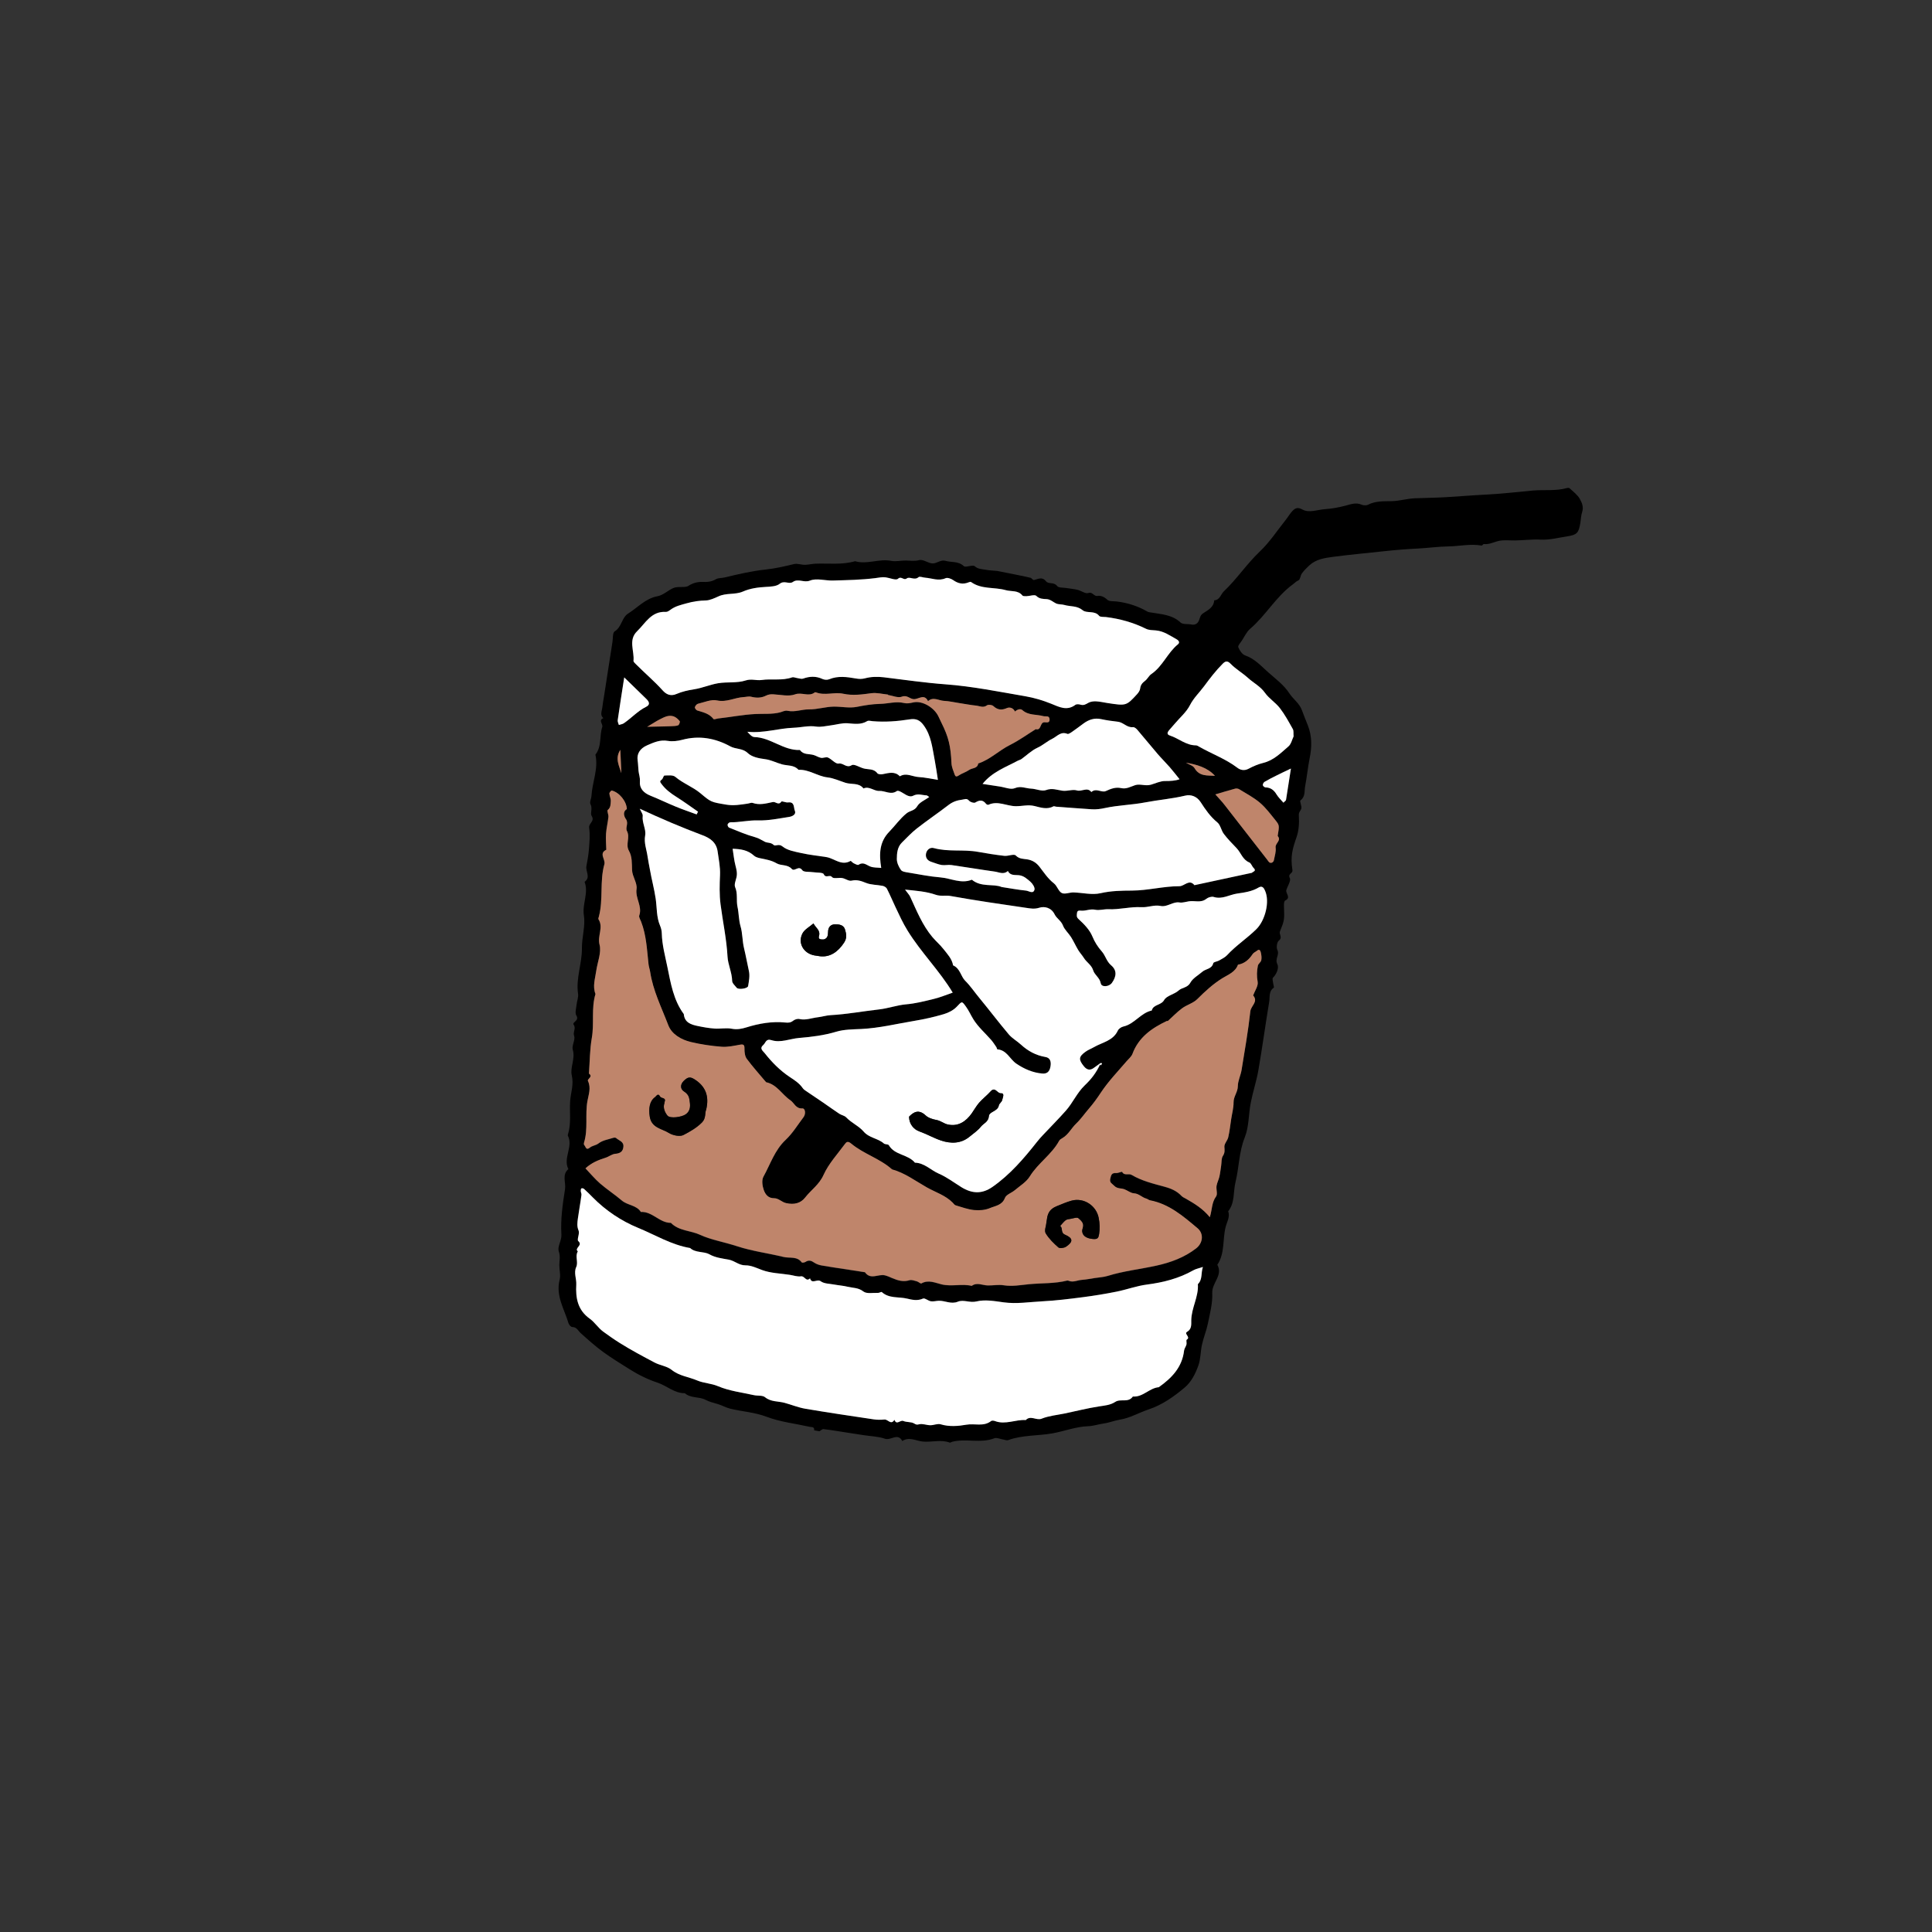 <?xml version="1.0" encoding="utf-8"?>
<!-- Generator: Adobe Illustrator 27.5.0, SVG Export Plug-In . SVG Version: 6.00 Build 0)  -->
<svg version="1.1" id="Layer_1" xmlns="http://www.w3.org/2000/svg" xmlns:xlink="http://www.w3.org/1999/xlink" x="0px" y="0px"
	 viewBox="0 0 500 500" style="enable-background:new 0 0 500 500;" xml:space="preserve">
<rect x="0" y="0" width="500" height="500" fill="#333333" stroke="none"/>
<style type="text/css">
	.st0{fill:#BF856B;}
	.st1{fill:#FFFFFF;}
</style>
<g>
	<path d="M210.7,370.17c0.14-1-0.67-0.8-1.19-0.92c-3.72-0.83-7.58-1.25-11.11-2.59c-3.09-1.17-6.28-1.34-9.39-2.09
		c-1.1-0.26-2.12-0.86-3.21-1.19c-1.1-0.34-2.17-0.55-3.26-1.13c-1.59-0.84-3.76-0.34-5.31-1.69c-2.7,0.03-4.66-1.94-7.08-2.74
		c-2.5-0.82-5.01-2.06-7.31-3.52c-2.28-1.45-4.61-2.85-6.78-4.44c-2.02-1.48-3.9-3.16-5.76-4.84c-0.69-0.62-1.03-1.6-2.23-1.6
		c-0.32,0-0.82-0.57-0.94-0.97c-1.09-3.69-3.37-7.11-2.29-11.3c0.3-1.17-0.1-2.51-0.09-3.77c0.01-1.15,0.31-2.2-0.12-3.46
		c-0.46-1.36,0.76-2.79,0.66-4.43c-0.24-3.93,0.32-7.84,0.94-11.75c0.27-1.73-0.87-3.67,0.86-5.18c-1.45-2.86,1.33-5.8-0.14-8.67
		c-0.04-0.09,0.01-0.24,0.05-0.36c0.87-2.79,0.37-5.66,0.55-8.49c0.14-2.22,0.99-4.3,0.43-6.71c-0.49-2.08,0.95-4.32,0.25-6.68
		c-0.31-1.06,0.72-2.54,0.35-3.55c-0.37-1.05,0.58-1.9-0.12-2.91c-0.47-0.68,1.57-1.03,0.7-2.38c-0.41-0.65-0.05-1.83,0.05-2.76
		c0.1-0.97,0.53-1.96,0.39-2.89c-0.59-4.02,1.05-7.84,1-11.75c-0.03-2.89,0.94-5.78,0.51-8.46c-0.48-3.02,1.28-5.83,0.18-8.73
		c1.65-1.18,0.22-2.72,0.47-4.06c0.26-1.44,0.55-2.88,0.65-4.34c0.14-1.86,0.34-3.76,0.06-5.58c-0.18-1.19,1.55-1.67,0.64-3.09
		c-0.43-0.68,0.32-1.96-0.3-3.04c-0.28-0.5,0.22-1.4,0.26-2.13c0.2-3.57,1.84-7.01,1.02-10.68c1.69-2.12,1-4.81,1.77-7.15
		c0.26-0.78-1.1-1.71,0.29-2.3c-0.94-0.81-0.38-1.8-0.28-2.71c0.1-0.97,0.29-1.93,0.44-2.89s0.3-1.93,0.45-2.89
		c0.13-0.84,0.26-1.69,0.39-2.53c0.15-0.96,0.3-1.93,0.45-2.89c0.15-0.96,0.3-1.93,0.45-2.89c0.15-0.96,0.29-1.93,0.45-2.89
		c0.16-0.95,0.02-2.43,0.57-2.76c1.86-1.12,1.79-3.56,3.52-4.64c2.49-1.56,4.46-3.89,7.61-4.47c1.42-0.26,2.63-1.47,4.01-2.09
		c1.27-0.57,3.07,0,3.96-0.59c1.21-0.8,2.52-1.05,3.6-1.01c1.31,0.05,2.35-0.03,3.48-0.69c0.64-0.37,1.54-0.29,2.3-0.47
		c3.51-0.85,7.02-1.67,10.63-2.05c2.46-0.26,4.89-0.83,7.3-1.41c0.88-0.21,1.89,0.2,2.83,0.19c0.9-0.01,1.8-0.25,2.7-0.29
		c3.43-0.14,6.9,0.35,10.28-0.64c3.13,0.92,6.23-0.73,9.39-0.09c1.2,0.24,2.52-0.12,3.78-0.09c1.16,0.03,2.23,0.21,3.46-0.11
		c1.01-0.26,2.3,0.85,3.48,0.86c1.07,0.01,2.08-1.03,3.29-0.67c1.56,0.46,3.3,0.02,4.73,1.36c0.5,0.47,2.29-0.44,2.83,0.03
		c0.86,0.76,1.75,0.72,2.64,0.89c1.05,0.2,2.13,0.24,3.21,0.34c0.18,0.02,8.53,1.68,8.69,1.79c0.28,0.19,0.6,0.61,0.81,0.56
		c1.1-0.26,2.1-0.95,3.14,0.35c0.62,0.77,2.04,0.1,2.85,1.2c0.37,0.5,1.58,0.38,2.41,0.52c0.96,0.16,1.94,0.24,2.89,0.47
		c0.95,0.23,2.02,1.07,2.75,0.82c1.16-0.39,1.41,0.92,2.4,0.75c0.87-0.15,1.75,0.25,2.53,0.99c0.51,0.48,1.62,0.35,2.47,0.45
		c2.81,0.35,5.45,1.19,7.9,2.61c0.29,0.17,0.68,0.19,1.03,0.25c2.64,0.46,5.37,0.54,7.55,2.58c0.59,0.55,1.88,0.32,2.83,0.52
		c1.01,0.21,1.68-0.33,1.97-1.12c0.25-0.68,0.33-1.31,1.03-1.77c1.26-0.84,2.76-1.53,2.89-3.37c1.5-0.09,1.68-1.56,2.51-2.34
		c3.35-3.17,5.89-7.06,9.25-10.25c2.62-2.48,4.63-5.59,6.9-8.43c0.56-0.71,1-1.53,1.64-2.16c0.71-0.71,1.32-0.98,2.54-0.31
		c1.75,0.95,3.86,0.03,5.81-0.1c1.8-0.12,3.56-0.45,5.34-0.91c1.22-0.32,2.69-0.91,4.13-0.26c0.48,0.22,1.25,0.25,1.71,0.01
		c1.92-0.99,4.04-0.88,6.03-0.91c2.08-0.03,4.04-0.67,6.12-0.75c2.65-0.1,5.31-0.13,7.93-0.28c3.53-0.2,7.06-0.51,10.6-0.68
		c3.98-0.19,7.96-0.69,11.93-1.04c2.94-0.26,5.96,0.17,8.86-0.65c0.21-0.06,0.56-0.05,0.7,0.08c0.92,0.88,2.04,1.68,2.63,2.76
		c0.52,0.93,1.02,2.06,0.6,3.33c-0.31,0.91-0.32,1.92-0.48,2.88c-0.42,2.6-0.86,3.07-3.52,3.48c-2.24,0.34-4.45,0.94-6.76,0.82
		c-2.19-0.11-4.39,0.18-6.58,0.21c-1.38,0.02-2.85-0.16-4.13,0.1c-1.31,0.27-2.53,0.99-3.97,0.84c-0.18-0.02-0.42,0.42-0.58,0.39
		c-2.9-0.51-5.76,0.17-8.63,0.22c-2.66,0.04-5.29,0.42-7.92,0.55c-2.8,0.14-5.67,0.36-8.49,0.67c-4.4,0.49-8.81,0.87-13.2,1.45
		c-2.42,0.32-4.6,0.61-6.41,2.29c-0.67,0.62-1.33,1.29-1.87,2.03c-0.39,0.54-0.42,1.59-0.87,1.78c-0.64,0.27-0.98,0.7-1.45,1.04
		c-4.39,3.19-7.01,8.05-11.08,11.52c-0.91,0.78-1.45,2-2.13,3.04c-0.37,0.56-1.09,1.34-0.93,1.72c0.34,0.83,1.01,1.86,1.78,2.12
		c2.5,0.86,4.17,2.79,6.02,4.42c1.91,1.69,3.99,3.2,5.45,5.44c0.98,1.5,2.56,2.49,3.24,4.38c0.45,1.27,0.99,2.54,1.49,3.81
		c1.14,2.89,1.07,5.68,0.48,8.6c-0.48,2.39-0.7,4.83-1.16,7.22c-0.24,1.23,0.11,2.65-1.2,3.65c-0.3,0.23,0.44,1.57,0.19,2.2
		c-0.22,0.57-0.68,0.83-0.62,1.73c0.13,1.85,0.01,3.85-0.59,5.58c-1.06,3.05-1.62,4.91-1.07,8.54c0.14,0.93-1.26,0.87-0.68,2.05
		c0.35,0.71-0.56,2.03-0.89,3.09c-0.27,0.88,1.33,1.95-0.32,2.74c-0.26,0.13-0.32,0.89-0.3,1.36c0.13,3.66,0.15,3.67-1.04,6.63
		c-0.3,0.74,0.78,1.53-0.29,2.37c-0.49,0.38-0.69,1.79-0.38,2.41c0.63,1.27-0.7,2.28-0.01,3.65c0.46,0.92-0.09,2.52-1.13,3.54
		c-0.22,0.22-0.01,0.88,0.04,1.34c0.04,0.43,0.32,1.14,0.16,1.25c-1.34,0.94-0.96,2.42-1.17,3.65c-0.98,5.89-1.78,11.82-2.8,17.7
		c-0.49,2.83-1.42,5.58-1.97,8.4c-0.59,2.99-0.44,6.23-1.55,8.98c-1.52,3.78-1.46,7.75-2.4,11.57c-0.62,2.52-0.11,5.32-1.89,7.55
		c0.53,1.48-0.34,2.76-0.67,4.09c-0.81,3.24-0.15,6.79-2.14,9.76c1.52,2.75-1.45,4.68-1.32,7.32c0.13,2.62-0.61,5.31-1.14,7.94
		c-0.37,1.82-1.11,3.57-1.51,5.39c-0.4,1.78-0.33,3.7-0.93,5.39c-0.75,2.12-1.81,4.26-3.54,5.72c-2.8,2.36-5.8,4.49-9.36,5.68
		c-2.47,0.83-4.82,2.22-7.35,2.63c-1.47,0.24-2.83,0.81-4.29,1.01c-1.34,0.19-2.66,0.66-3.99,0.7c-3.21,0.11-6.18,1.31-9.3,1.86
		c-3.79,0.66-7.72,0.4-11.4,1.74c-0.4,0.15-0.95-0.12-1.43-0.19c-0.72-0.11-1.56-0.52-2.15-0.29c-3.57,1.39-7.34-0.01-10.92,0.91
		c-0.22,0.06-0.47,0.27-0.63,0.21c-2.32-0.87-4.7-0.03-7.05-0.28c-1.72-0.19-3.46-1.3-5.22-0.13c-1.19-2.23-2.98-0.05-4.5-0.59
		c-1.69-0.6-3.59-0.63-5.4-0.91c-1.69-0.26-3.37-0.52-5.06-0.78c-1.81-0.28-3.61-0.59-5.43-0.8c-0.32-0.04-0.69,0.35-1.04,0.55
		C211.66,370.32,211.18,370.24,210.7,370.17z M284.85,275.1c-0.86,0.62-1.24,0.88-1.6,1.16c-1.04,0.83-1.89,0.73-2.75-0.34
		c-1.38-1.73-1.35-2.45,0.49-3.76c0.66-0.47,1.44-0.75,2.14-1.16c2.17-1.25,4.94-1.61,6.18-4.28c0.23-0.48,0.9-0.94,1.44-1.06
		c2.88-0.64,4.47-3.52,7.34-4.14c0.39-1.63,2.4-1.28,3.22-2.73c0.64-1.14,2.62-1.44,3.72-2.44c0.92-0.84,2.3-0.68,3.04-2.02
		c0.64-1.17,2.05-1.91,3.12-2.85c0.89-0.78,2.43-0.66,2.82-2.2c0.09-0.34,1.01-0.42,1.5-0.7c0.72-0.42,1.53-0.79,2.08-1.39
		c2.31-2.51,5.19-4.36,7.61-6.76c2.21-2.19,3.52-7.06,2.19-9.97c-0.28-0.6-0.68-1.35-1.65-0.77c-1.7,1.02-3.6,1.28-5.54,1.56
		c-2.02,0.29-3.86,1.57-6.07,0.88c-0.55-0.17-1.44,0.1-1.92,0.49c-1.41,1.13-3.01,0.4-4.5,0.64c-0.78,0.13-1.78,0.4-2.31,0.31
		c-1.87-0.34-3.24,1.27-5.08,0.88c-1.61-0.34-3.2,0.43-4.93,0.33c-2.8-0.17-5.65,0.66-8.53,0.53c-1.14-0.05-2.34,0.36-3.41,0.13
		c-1.24-0.27-2.3,0.29-3.44,0.25c-0.63-0.02-1.24-0.2-1.28,0.71c-0.03,0.53-0.18,0.91,0.44,1.48c1.4,1.28,2.85,2.76,3.55,4.46
		c0.62,1.49,1.45,2.76,2.43,3.88c0.98,1.11,1.21,2.58,2.44,3.61c1.53,1.3,1.36,2.9,0.2,4.53c-0.75,1.06-2.71,1.19-2.9,0.12
		c-0.26-1.47-1.59-2.13-1.96-3.36c-0.42-1.4-1.69-2.05-2.39-3.18c-0.45-0.72-1.05-1.35-1.49-2.08c-0.66-1.1-1.18-2.28-1.86-3.36
		c-0.65-1.03-1.66-1.89-2.08-2.98c-0.47-1.24-1.64-1.82-2.16-2.89c-0.86-1.76-2.64-2.13-3.96-1.71c-1.29,0.41-2.35,0.18-3.47,0.02
		c-6.51-0.96-13.03-1.9-19.51-3.06c-1.28-0.23-2.5,0.15-3.84-0.32c-2.42-0.85-5.05-1.03-7.93-1.33c0.64,0.87,1.09,1.32,1.34,1.86
		c1.67,3.61,3.14,7.33,5.74,10.42c0.9,1.07,1.99,1.99,2.85,3.09c1.01,1.29,2.21,2.51,2.51,4.24c1.81,0.77,2,2.86,3.11,3.96
		c1.38,1.37,2.41,2.93,3.61,4.38c2.6,3.14,5.06,6.4,7.69,9.52c0.87,1.03,2.13,1.71,3.13,2.63c1.83,1.68,3.88,2.8,6.36,3.22
		c1.16,0.2,1.54,1.11,1.3,2.47c-0.23,1.33-0.89,1.91-2.12,1.81c-2.49-0.21-4.74-1.21-6.73-2.57c-1.68-1.14-2.45-3.5-4.89-3.69
		c-0.11-0.01-0.15-0.41-0.28-0.6c-0.43-0.62-0.83-1.27-1.33-1.84c-1.55-1.77-3.38-3.36-4.6-5.33c-0.66-1.06-1.18-2.27-1.94-3.31
		c-1.1-1.51-0.99-1.38-2.43,0.11c-0.85,0.88-2.11,1.51-3.3,1.86c-2.48,0.73-5.02,1.31-7.57,1.73c-4.58,0.76-9.08,1.88-13.78,2.11
		c-2.11,0.1-4.44,0.1-6.41,0.69c-3.19,0.96-6.46,1.37-9.67,1.63c-2.38,0.2-4.78,1.34-7.16,0.57c-1.45-0.47-1.48,0.7-2.11,1.24
		c-1.08,0.92-0.11,1.52,0.34,2.1c1.86,2.38,3.99,4.53,6.51,6.2c1.27,0.85,2.5,1.63,3.38,2.91c0.25,0.36,0.67,0.61,1.05,0.86
		c1.4,0.96,2.81,1.89,4.2,2.84c1.4,0.96,2.77,1.95,4.18,2.89c0.56,0.37,1.35,0.48,1.79,0.94c1.35,1.43,3.28,2.23,4.48,3.64
		c1.49,1.74,3.73,1.74,5.27,3.12c0.32,0.28,1.11,0.15,1.28,0.44c1.53,2.63,4.98,2.34,6.76,4.53c2.45,0.05,4.11,1.96,6.2,2.85
		c1.98,0.85,3.87,2.26,5.78,3.46c2.87,1.79,5.45,1.81,8.12-0.06c4.53-3.17,8.09-7.31,11.48-11.62c0.49-0.63,1.04-1.22,1.58-1.81
		c1.97-2.1,4.01-4.14,5.92-6.3c1.8-2.03,2.87-4.63,4.87-6.53c1.58-1.51,2.97-3.15,4.29-5.82c-0.16,0.09-0.32,0.18-0.47,0.28
		c0.09,0.12,0.18,0.25,0.27,0.37c0.13-0.13,0.28-0.24,0.39-0.39C285.23,275.3,285.09,275.16,284.85,275.1z M313.1,315.01
		c0.62-1.97,0.47-3.79,1.61-5.32c0.45-0.6-0.01-1.82,0.12-2.73c0.12-0.82,0.55-1.59,0.74-2.4c0.22-0.95,0.31-1.92,0.46-2.89
		c0.13-0.84,0.02-1.85,0.45-2.49c0.55-0.82,0.44-1.46,0.38-2.34c-0.05-0.8,0.8-1.61,1-2.48c0.35-1.54,0.51-3.13,0.76-4.69
		c0.22-1.45,0.63-2.89,0.62-4.34c-0.02-1.53,1.09-2.64,1.1-4.18c0.01-1.4,0.73-2.79,0.97-4.21c0.83-5.05,1.71-10.1,2.27-15.19
		c0.15-1.4,2.14-2.47,0.72-4.09c0.43-1.19,1.37-2.47,1.17-3.54c-0.27-1.46-0.22-2.8,0.06-4.17c0.1-0.51,0.77-0.9,0.88-1.41
		c0.13-0.65,0.03-1.38-0.13-2.04c-0.07-0.28-0.3-0.99-0.95-0.44c-0.37,0.32-0.9,0.5-1.15,0.88c-0.93,1.42-2.08,2.47-3.81,2.76
		c-0.67,1.9-2.52,2.57-3.99,3.47c-2.48,1.52-4.52,3.43-6.56,5.46c-1.04,1.04-2.68,1.45-3.9,2.35c-1.32,0.97-2.45,2.18-3.68,3.28
		c-0.07,0.06-0.24-0.02-0.33,0.03c-3.89,1.85-7.26,4.22-8.85,8.5c-0.26,0.71-0.96,1.26-1.48,1.86c-2.29,2.68-4.76,5.22-6.71,8.18
		c-0.93,1.41-1.94,2.8-3.04,4.08c-1.13,1.3-2.07,2.72-3.36,3.94c-1.22,1.16-1.98,2.83-3.55,3.74c-0.31,0.18-0.66,0.39-0.82,0.68
		c-1.93,3.56-5.47,5.78-7.6,9.22c-0.89,1.44-2.53,2.43-3.88,3.57c-0.84,0.71-2.22,1.13-2.55,1.99c-0.74,1.94-2.51,2.05-3.91,2.65
		c-1.22,0.52-2.74,0.63-4.08,0.5c-1.62-0.16-3.19-0.75-4.77-1.22c-0.3-0.09-0.52-0.45-0.76-0.69c-1.88-1.91-4.44-2.68-6.69-3.95
		c-2.94-1.66-5.68-3.76-9.02-4.67c-3.15-2.82-7.35-4-10.56-6.67c-0.87-0.73-1.25-0.41-1.6,0.07c-1.95,2.63-4.25,5.13-5.57,8.06
		c-1.12,2.5-3.22,3.86-4.75,5.83c-1.18,1.51-2.84,1.89-4.86,1.46c-1.2-0.26-2.02-1.3-3.18-1.28c-1.54,0.03-2.27-1.04-2.65-2.09
		c-0.38-1.06-0.6-2.59-0.11-3.47c1.8-3.24,2.92-6.88,5.77-9.56c1.8-1.68,3.11-3.89,4.62-5.87c0.63-0.83,0.45-2.3-0.3-2.25
		c-1.73,0.1-2.1-1.44-3.12-2.12c-2.15-1.45-3.44-4.07-6.27-4.66c-1.68-2-3.44-3.95-5-6.05c-0.49-0.66-0.61-1.73-0.6-2.6
		c0.01-0.99-0.19-1.24-1.19-1.06c-1.56,0.28-3.17,0.65-4.72,0.53c-2.67-0.21-5.34-0.6-7.94-1.22c-2.51-0.6-4.97-2-5.87-4.37
		c-1.72-4.53-3.96-8.91-4.69-13.8c-0.1-0.64-0.34-1.28-0.42-1.99c-0.41-3.7-0.55-7.46-1.92-11c-0.2-0.53-0.63-1.17-0.48-1.59
		c0.85-2.4-1.06-4.44-0.7-6.86c0.23-1.53-1.1-3.22-1.16-4.87c-0.07-1.74,0.06-3.49-0.82-5.03c-0.95-1.66,0.38-3.45-0.51-5.11
		c-0.48-0.89,0.52-1.98-0.27-3.09c-0.4-0.56-0.96-1.84,0.25-2.58c-0.07-1.99-1.92-4.32-3.9-4.8c-0.15-0.04-0.63,0.5-0.62,0.76
		c0.03,0.67,0.41,1.33,0.36,1.98c-0.06,0.78,0.02,1.64-0.79,2.3c-0.25,0.2,0.24,1.19,0.18,1.8c-0.15,1.45-0.52,2.89-0.62,4.34
		c-0.09,1.37,0.04,2.76,0.07,4.15c-2.03,0.96-0.14,2.48-0.5,3.76c-1.25,4.4-0.24,9.08-1.42,13.53c-0.06,0.23-0.2,0.56-0.1,0.71
		c1.36,2.09-0.33,4.27,0.27,6.55c0.54,2.05-0.55,4.53-0.86,6.82c-0.27,1.97-0.98,3.94-0.19,5.96c-1.14,3.72-0.29,7.6-0.95,11.39
		c-0.53,3.02-0.52,6.13-0.74,9.2c1.16,0.84-0.51,1.38-0.26,1.91c0.86,1.81,0.16,3.54-0.14,5.25c-0.62,3.53,0.21,7.17-0.86,10.67
		c-0.06,0.21-0.08,0.55,0.04,0.67c0.4,0.37,0.43,1.52,1.49,0.64c0.59-0.49,1.54-0.55,2.15-1.03c1.15-0.88,2.53-1.04,3.83-1.47
		c0.23-0.08,0.62-0.1,0.76,0.03c0.72,0.67,2.02,0.89,1.91,2.24c-0.1,1.28-0.83,1.75-2.12,1.86c-0.86,0.07-1.66,0.75-2.52,1.02
		c-1.85,0.58-3.6,1.28-5.18,2.74c1.33,1.4,2.46,2.78,3.79,3.92c1.8,1.55,3.81,2.85,5.62,4.4c1.49,1.27,3.78,1.16,4.93,2.96
		c2.99-0.16,4.83,2.86,7.77,2.82c2.06,2.12,5.09,1.94,7.58,3.11c1.39,0.65,3.03,1.14,4.6,1.55c1.69,0.45,3.37,0.88,5.04,1.42
		c3.87,1.26,7.98,1.78,11.95,2.75c1.57,0.38,3.47-0.25,4.69,1.4c0.1,0.14,0.72,0.05,0.97-0.12c0.84-0.55,1.5-0.35,2.27,0.19
		c0.54,0.38,1.25,0.61,1.92,0.73c1.92,0.35,3.85,0.61,5.78,0.91c1.81,0.28,3.61,0.56,5.42,0.84c1.45,2.08,3.48,0.38,5.18,0.81
		c0.66,0.17,1.29,0.47,1.92,0.73c1.43,0.6,2.83,1.03,4.43,0.53c0.56-0.18,1.3,0.13,1.93,0.3c0.41,0.11,0.94,0.65,1.15,0.53
		c1.82-1.04,3.6-0.14,5.25,0.25c2.61,0.62,5.22-0.23,7.78,0.38c1.36-1,2.76-0.14,4.15-0.11c1.38,0.02,2.8-0.26,4.14-0.04
		c2.23,0.36,4.37-0.07,6.55-0.28c3.29-0.31,6.62-0.12,9.86-0.94c0.11-0.03,0.25,0.01,0.36,0.05c1.18,0.49,2.29-0.15,3.43-0.23
		c1.12-0.08,2.24-0.31,3.36-0.48c1.12-0.17,2.27-0.22,3.34-0.55c4.11-1.28,8.39-1.72,12.57-2.65c3.73-0.82,7.26-2.11,10.32-4.48
		c1.74-1.35,2.05-3.79,0.34-5.22c-3.67-3.08-7.33-6.27-12.28-7.21c-0.34-0.07-0.64-0.36-0.98-0.45c-1.12-0.29-1.88-1.29-3.17-1.36
		c-0.84-0.04-1.64-0.73-2.49-1.05c-0.86-0.32-1.82-0.07-2.64-0.91c-0.56-0.58-1.25-0.77-1.01-1.84c0.21-0.91,0.36-1.53,1.49-1.44
		c0.54,0.04,1.51-0.44,1.58-0.3c0.59,1.08,1.66,0.31,2.47,0.78c2.59,1.53,5.54,2.25,8.42,3.03c1.73,0.47,3.25,1.1,4.48,2.41
		c0.3,0.32,0.75,0.49,1.14,0.72C309.09,311.48,311.26,312.76,313.1,315.01z M311.31,327.89c-1.06,0.36-1.85,0.5-2.5,0.86
		c-3.73,2.11-7.75,3.13-11.98,3.68c-2.66,0.35-5.24,1.31-7.89,1.84c-2.88,0.58-5.78,1.06-8.69,1.43c-3.49,0.45-7,0.9-10.51,1.07
		c-3.34,0.17-6.66,0.72-10.04,0.26c-2.32-0.32-4.81-0.76-6.99-0.23c-1.75,0.43-3.33-0.55-4.84,0.07c-1.76,0.72-3.29-0.3-4.94-0.24
		c-0.68,0.02-1.38,0.24-2.04,0.13c-0.71-0.11-1.55-0.91-2.03-0.7c-1.45,0.64-2.82,0.31-4.17,0c-2.17-0.51-4.61,0.02-6.49-1.68
		c-0.14-0.13-0.63,0.22-0.96,0.21c-1.3-0.05-2.95,0.31-3.8-0.36c-1.3-1.01-2.67-0.9-4.01-1.22c-1.18-0.28-2.41-0.36-3.61-0.59
		c-1.17-0.22-2.56-0.19-3.43-0.84c-0.93-0.69-2.28,0.88-2.77-0.76c-1,1.04-1.39-0.67-2.33-0.52c-0.91,0.15-1.92-0.23-2.88-0.38
		c-2.41-0.37-4.94-0.41-7.18-1.24c-1.44-0.53-2.84-1.24-4.33-1.22c-1.67,0.02-2.79-1.18-4.29-1.47c-1.72-0.33-3.41-0.48-5.07-1.4
		c-1.45-0.81-3.53-0.31-4.95-1.61c-4.84-0.81-9.03-3.4-13.46-5.22c-4.32-1.77-8.38-4.47-11.76-7.91c-0.73-0.74-1.47-1.47-2.24-2.17
		c-0.15-0.14-0.55-0.22-0.67-0.13c-0.15,0.12-0.18,0.46-0.17,0.69c0.02,0.33,0.22,0.67,0.18,0.99c-0.12,1.09-0.32,2.17-0.49,3.25
		c-0.15,0.96-0.31,1.93-0.44,2.89c-0.15,1.04-0.29,2,0.19,3.1c0.33,0.77-0.5,2.34-0.08,2.72c1.29,1.13-1.13,1.78-0.12,2.66
		c-0.79,1.28,0.18,2.74-0.42,4.06c-0.68,1.49,0.1,3.01,0.02,4.5c-0.2,3.5,0.36,6.62,3.49,8.86c1.3,0.93,2.2,2.42,3.5,3.36
		c1.37,0.99,2.76,1.97,4.18,2.87c2.95,1.86,6.04,3.51,9.13,5.13c1.41,0.74,3.19,0.92,4.38,1.88c1.99,1.59,4.44,1.81,6.63,2.75
		c1.69,0.73,3.59,0.72,5.4,1.49c2.9,1.23,6.17,1.61,9.29,2.31c0.95,0.21,2.18-0.01,2.84,0.52c1.54,1.26,3.37,1,5.06,1.46
		c1.8,0.49,3.55,1.22,5.38,1.53c5.89,1,11.8,1.87,17.7,2.75c0.91,0.14,1.87,0.12,2.79,0.04c0.87-0.08,1.68,1.55,2.57,0.07
		c0.55,1.51,1.52-0.04,2.31,0.31c0.86,0.38,2,0.18,2.78,0.64c0.55,0.33,0.72,0.35,1.34,0.21c0.88-0.21,1.89,0.24,2.85,0.25
		c0.9,0.01,1.89-0.48,2.69-0.24c2.24,0.68,4.56,0.47,6.67,0.1c2.11-0.37,4.45,0.58,6.38-0.95c0.21-0.17,0.72-0.09,1.03,0.02
		c2.69,1,5.29-0.44,7.94-0.27c1.25-1.32,2.74,0.18,4.09-0.35c1.91-0.76,3.95-0.93,5.93-1.34c2.97-0.61,5.93-1.38,8.93-1.84
		c1.48-0.23,2.92-0.32,4.24-1.19c1.34-0.88,3.38,0.32,4.52-1.37c2.6,0.22,4.26-2.2,6.71-2.41c3.33-2.36,6.05-5.13,6.55-9.47
		c0.06-0.54,0.48-1.04,0.62-1.58c0.11-0.41-0.13-1.13,0.07-1.25c1.13-0.69-0.85-1.51,0.12-2.06c1.2-0.68,1.05-1.92,1.05-2.9
		c0.02-3.25,1.94-6.13,1.71-9.41C311.27,331.1,310.76,329.47,311.31,327.89z M286.53,181.93c4.93,0.76,4.94,0.77,7.72-2.28
		c0.37-0.41,0.75-0.95,0.81-1.46c0.1-0.94,0.58-1.48,1.28-2.02c0.62-0.48,0.98-1.32,1.62-1.75c2.94-2,4.18-5.49,6.89-7.7
		c0.47-0.38,0.37-0.89-0.4-1.32c-1.71-0.95-3.3-2.1-5.34-2.27c-0.85-0.07-1.78-0.05-2.51-0.41c-3.29-1.63-6.76-2.6-10.39-3.05
		c-0.6-0.07-1.48,0.04-1.76-0.31c-1.18-1.47-3.19-0.55-4.26-1.45c-1.48-1.23-3.16-0.9-4.72-1.36c-0.69-0.21-1.51-0.09-2.15-0.39
		c-0.83-0.38-1.44-1.07-2.49-1.13c-0.89-0.05-1.82-0.02-2.65-0.84c-0.41-0.41-1.66,0.06-2.53,0.08c-0.36,0.01-0.89,0.03-1.06-0.18
		c-1.15-1.42-2.87-0.97-4.31-1.38c-2.96-0.84-6.28-0.15-8.99-2.11c-0.13-0.09-0.45,0.02-0.65,0.1c-1.43,0.58-2.68,0.31-3.94-0.57
		c-0.54-0.38-1.49-0.73-1.99-0.51c-1.83,0.82-3.52-0.01-5.26-0.13c-0.6-0.04-1.44-0.41-1.74-0.14c-1.04,0.93-2.28-0.25-3.05,0.33
		c-0.82,0.62-1.36-0.73-2.29,0.1c-0.52,0.47-2.06-0.23-3.15-0.38c-0.92-0.12-1.81,0.09-2.72,0.2c-3.63,0.46-7.31,0.52-10.98,0.62
		c-1.98,0.06-4.2-0.68-5.88,0.01c-1.61,0.66-3.05-0.63-4.47,0.37c-0.95,0.67-2.19-0.5-3.4,0.47c-0.86,0.69-2.35,0.73-3.57,0.8
		c-2.06,0.11-4.07,0.39-5.96,1.21c-2.01,0.87-4.25,0.28-6.33,1.25c-0.95,0.44-2.25,1.03-3.16,1.04c-1.77,0.04-3.35,0.26-5.07,0.75
		c-1.46,0.42-2.88,0.72-4.12,1.63c-0.37,0.27-0.83,0.62-1.23,0.59c-3.78-0.23-5.28,2.89-7.45,5c-2.35,2.28-0.68,5.09-0.94,7.65
		c-0.03,0.27,0.37,0.62,0.62,0.88c2.29,2.29,4.77,4.38,6.94,6.8c0.88,0.98,2.01,1.59,3.57,0.91c1.43-0.62,3.01-0.97,4.56-1.21
		c2.14-0.33,4.12-1.22,6.22-1.57c2.35-0.39,4.91,0.01,7.12-0.72c1.49-0.49,2.75,0.08,4.14-0.12c2.57-0.38,5.26,0.23,7.85-0.67
		c0.41-0.14,0.95,0.13,1.43,0.19c0.48,0.06,1.01,0.28,1.42,0.13c1.71-0.6,3.34-0.7,5.03,0.09c0.49,0.23,1.24,0.28,1.73,0.08
		c2.3-0.95,4.59-0.61,6.91-0.21c0.78,0.13,1.53,0.19,2.41-0.05c1.51-0.41,3.21-0.45,4.79-0.26c5.35,0.65,10.66,1.43,16.06,1.83
		c6.9,0.51,13.75,1.91,20.59,3.08c2.29,0.39,4.56,1.08,6.71,1.94c2.12,0.86,4.06,1.92,6.27,0.28c0.3-0.22,0.93-0.15,1.36-0.03
		c0.8,0.24,1.34-0.12,1.99-0.49c0.56-0.31,1.31-0.4,1.97-0.38C284.6,181.55,285.56,181.78,286.53,181.93z M165.57,209.3
		c0.38,0.86,0.83,1.4,0.77,1.86c-0.22,1.77,0.92,3.44,0.64,5.03c-0.36,2,0.36,3.63,0.61,5.44c0.15,1.12,0.41,2.24,0.6,3.35
		c0.44,2.55,1.13,5.06,1.51,7.62c0.35,2.35,0.17,4.77,1.15,7.02c0.26,0.61,0.42,1.31,0.43,1.97c0.06,2.97,0.87,5.84,1.45,8.69
		c0.85,4.19,1.57,8.56,4.24,12.17c0.2,2.2,1.87,2.73,3.61,3.09c1.43,0.3,2.88,0.56,4.33,0.66c1.49,0.1,3.05-0.23,4.49,0.05
		c1.36,0.27,2.58,0.02,3.77-0.35c3.31-1.03,6.65-1.61,10.11-1.26c0.77,0.08,1.36,0.04,2-0.47c0.4-0.32,1.11-0.55,1.59-0.44
		c1.67,0.39,3.19-0.26,4.78-0.45c1.12-0.13,2.22-0.49,3.34-0.55c4.2-0.23,8.34-1.01,12.51-1.48c2.33-0.26,4.66-1.12,6.95-1.31
		c2.54-0.22,4.91-0.84,7.32-1.43c1.64-0.4,3.21-1.07,4.8-1.61c-3.4-5.67-8.17-10.37-11.67-16.03c-1.24-2-2.19-4.09-3.18-6.19
		c-0.73-1.56-1.4-3.14-2.18-4.67c-0.18-0.35-0.69-0.65-1.1-0.74c-1.43-0.29-2.98-0.23-4.3-0.76c-1.27-0.52-2.36-0.9-3.78-0.58
		c-0.7,0.16-1.56-0.54-2.38-0.68c-0.89-0.15-2.25,0.24-2.62-0.23c-0.64-0.81-1.64,0.41-2.17-0.78c-0.22-0.49-1.8-0.36-2.76-0.51
		c-0.96-0.15-2.41,0.04-2.79-0.51c-0.95-1.38-1.99,0.49-2.74-0.35c-1.07-1.2-2.74-0.76-3.88-1.42c-1.4-0.81-2.84-1.02-4.33-1.34
		c-0.55-0.12-1.17-0.3-1.56-0.66c-1.58-1.47-3.48-1.73-5.52-1.78c0.25,1.54,0.38,2.98,0.74,4.36c0.27,1.03,0.5,2.01,0.25,3.07
		c-0.2,0.83-0.62,1.84-0.34,2.5c0.73,1.67,0.25,3.41,0.61,5.08c0.35,1.66,0.3,3.41,0.78,5.02c0.55,1.86,0.45,3.8,0.91,5.69
		c0.47,1.94,0.83,3.96,1.27,5.95c0.27,1.22,0,2.59-0.21,3.86c-0.11,0.68-2.52,1-2.96,0.44c-0.45-0.56-1.16-1.18-1.17-1.78
		c-0.05-2.2-1.09-4.24-1.2-6.3c-0.25-4.56-1.22-9-1.8-13.49c-0.33-2.55-0.25-5.08-0.14-7.58c0.1-2.13-0.33-4.1-0.62-6.13
		c-0.33-2.38-1.98-3.47-3.93-4.2C176.42,214.13,171.16,211.89,165.57,209.3z M259.23,229.56c2.47,0.38,4.39,0.74,6.33,0.94
		c0.73,0.07,1.82,0.95,2.16-0.23c0.16-0.57-0.5-1.6-1.07-2.09c-0.84-0.72-1.68-1.53-2.94-1.67c-1-0.12-2.27,0.17-2.87-1.1
		c-1.09,1.01-2.28,0.31-3.4,0.16c-3.74-0.52-7.47-1.16-11.21-1.69c-0.83-0.12-1.7,0.12-2.52-0.01c-0.91-0.15-1.77-0.53-2.66-0.81
		c-1.06-0.33-1.57-1.11-1.4-2.11c0.17-0.98,1-1.74,2.02-1.46c3.75,1.04,7.62,0.29,11.39,0.97c2.28,0.41,4.57,0.78,6.87,1.04
		c0.99,0.11,2.47-0.57,2.94-0.1c0.93,0.94,1.96,0.85,2.97,1.01c1.36,0.22,2.38,0.88,3.19,1.93c1.16,1.49,2.17,3.09,3.72,4.28
		c0.83,0.64,1.17,2.06,2.04,2.5c0.78,0.39,1.99-0.17,3.01-0.15c2.35,0.06,4.81,0.71,7.01,0.2c2.73-0.63,5.5-0.67,8.14-0.68
		c4.17-0.02,8.17-1.14,12.26-1.13c1.34,0,2.53-1.95,3.91-0.27l14.87-3.2c0.32-0.35,1.27-0.45,0.44-1.26
		c-0.43-0.42-0.63-1.22-1.11-1.42c-1.74-0.72-2.15-2.52-3.29-3.7c-1.14-1.18-2.3-2.36-3.29-3.67c-0.69-0.91-0.87-2.33-1.7-3
		c-1.81-1.47-3.09-3.33-4.3-5.22c-1.03-1.6-2.6-2.04-4.02-1.7c-3.43,0.82-6.92,1.09-10.36,1.75c-3.45,0.66-6.97,0.71-10.42,1.46
		c-1.02,0.22-2.26,0.39-3.4,0.32c-3.07-0.2-6.14-0.44-9.21-0.67c-0.24-0.02-0.54-0.18-0.71-0.09c-1.64,0.89-3.31,0.3-4.87-0.08
		c-1.68-0.41-3.26,0.06-4.89,0.04c-2.35-0.02-4.63-1.48-7.05-0.37c-0.14,0.07-0.5-0.09-0.62-0.24c-0.83-1.09-1.69-1-2.79-0.34
		c-0.34,0.2-1.27-0.09-1.59-0.46c-0.63-0.71-1.07-0.37-1.81-0.28c-1.35,0.16-2.44,0.55-3.51,1.37c-2.71,2.07-5.54,4-8.23,6.1
		c-1.37,1.07-2.57,2.38-3.82,3.6c-1.2,1.18-1.33,2.79-1.34,4.29c-0.01,0.96,0.49,2.02,1.06,2.83c0.32,0.46,1.24,0.56,1.92,0.68
		c2.76,0.46,5.53,1.03,8.31,1.25c2.71,0.22,5.33,1.73,8.13,0.6C253.94,229.7,257.1,228.64,259.23,229.56z M180.29,210.77
		c0.12-0.24,0.24-0.48,0.36-0.71c-1.86-1.28-3.68-2.63-5.6-3.83c-1.48-0.93-2.84-1.95-3.88-3.38c-0.3-0.42-0.54-0.67,0.07-1.07
		c0.34-0.23,0.48-1.06,0.72-1.07c0.95-0.03,2.2-0.18,2.81,0.34c2.01,1.7,4.53,2.59,6.51,4.25c2.73,2.3,2.68,2.27,6.67,2.94
		c1.91,0.32,3.69,0.01,5.52-0.26c0.45-0.07,0.95-0.32,1.33-0.18c1.77,0.63,3.53,0.12,5.18-0.23c0.76-0.16,1.51,0.98,2.23-0.11
		c0.14-0.21,1.16,0.29,1.74,0.21c1.77-0.24,1.41,1.38,1.75,2.14c0.43,0.96-0.68,1.48-1.44,1.6c-2.69,0.42-5.41,1-8.09,0.91
		c-2.45-0.08-4.8,0.53-7.21,0.49c-0.23,0-0.62,0.35-0.66,0.59c-0.04,0.24,0.18,0.71,0.4,0.8c2.24,0.88,4.46,1.85,6.77,2.48
		c0.95,0.26,1.65,0.76,2.47,1.17c0.71,0.35,1.57,0.12,2.29,0.83c0.43,0.42,1.29-0.43,2.28,0.38c1.25,1.03,3.16,1.34,4.84,1.71
		c2.14,0.48,4.33,0.7,6.49,1.04c2.09,0.33,3.9,2.36,6.28,1c0.11-0.06,0.49,0.44,0.79,0.59c0.41,0.2,1.04,0.56,1.28,0.4
		c1.23-0.82,2.05,0.07,3.06,0.46c0.84,0.32,1.82,0.25,2.81,0.36c-0.58-3.59-0.48-6.75,2.09-9.38c1.53-1.56,2.76-3.39,4.51-4.78
		c0.85-0.68,2.04-0.61,2.73-1.82c0.59-1.03,2.01-1.58,3.1-2.37c-0.33-0.21-0.51-0.43-0.71-0.43c-1.14-0.03-2.18-0.57-3.47,0.1
		c-1.15,0.59-2.35-0.69-3.52-1.18c-0.21-0.09-0.54-0.14-0.69-0.04c-1.53,1.09-3.03-0.11-4.53-0.03c-1.42,0.07-2.6-1.3-4.1-0.64
		c-1.21-1.55-3.1-0.97-4.64-1.46c-1.55-0.49-3.07-1.22-4.65-1.4c-2.62-0.3-4.82-2.11-7.53-1.96c-1.15-1.31-2.82-1.02-4.28-1.42
		c-1.45-0.4-2.83-1.14-4.3-1.33c-1.68-0.22-3.45-0.55-4.56-1.6c-1.36-1.29-3.06-0.93-4.51-1.72c-3.85-2.11-8.02-2.89-12.43-1.7
		c-1.19,0.32-2.53,0.48-3.73,0.28c-2-0.34-3.55,0.36-5.33,1.13c-1.96,0.85-2.73,2.27-2.49,3.92c0.13,0.92,0.14,1.81,0.23,2.72
		c0.09,0.9,0.43,1.71,0.35,2.71c-0.16,1.82,0.98,3,2.73,3.7c2.21,0.88,4.36,1.93,6.57,2.84
		C176.67,209.49,178.49,210.1,180.29,210.77z M305.27,201.66c-0.82-1-1.66-2.1-2.56-3.13c-1-1.14-2.09-2.21-3.08-3.36
		c-1.78-2.07-3.49-4.2-5.27-6.27c-0.28-0.33-0.77-0.74-1.12-0.7c-1.57,0.19-2.5-1.24-3.92-1.4c-1.45-0.16-2.9-0.36-4.32-0.67
		c-1.74-0.38-3.22,0.12-4.59,1.13c-0.98,0.72-1.95,1.46-2.95,2.15c-0.37,0.25-0.93,0.65-1.22,0.53c-1.71-0.7-2.64,0.64-3.89,1.26
		c-1.36,0.67-2.45,1.7-3.85,2.33c-1.52,0.69-2.77,1.95-4.16,2.94c-0.27,0.19-0.63,0.26-0.93,0.42c-3.14,1.68-6.61,2.88-9.12,6
		c1.6,0.25,3.02,0.47,4.44,0.68c1.31,0.19,2.84,0.87,3.9,0.43c1.57-0.65,2.82,0.06,4.2,0.11c1.32,0.05,2.81,0.79,3.9,0.38
		c1.56-0.59,2.84-0.03,4.2,0.16c1.31,0.18,2.7-0.41,3.74-0.08c1.3,0.42,2.71-0.97,3.78,0.43c1.21-1.14,2.66,0.24,3.73-0.25
		c1.33-0.6,2.55-1.09,3.99-0.77c1.35,0.3,2.43-0.38,3.63-0.77c1.26-0.41,2.64,0.32,4.13-0.13c1.16-0.35,2.43-0.94,3.55-0.93
		C302.89,202.14,304.21,202.07,305.27,201.66z M334.78,190.58c-0.07-0.78,0.06-1.45-0.2-1.91c-1.04-1.85-2.06-3.75-3.35-5.42
		c-1.12-1.45-2.81-2.47-3.86-3.96c-1.19-1.69-2.96-2.55-4.4-3.86c-1.42-1.29-3.15-2.27-4.47-3.64c-0.89-0.93-1.44-0.65-2.07-0.02
		c-1.78,1.78-3.33,3.81-4.79,5.79c-1.19,1.62-2.72,3.05-3.65,4.87c-0.95,1.87-2.56,3.19-3.87,4.75c-0.52,0.61-1.06,1.2-1.58,1.81
		c-0.45,0.53-0.62,1.08,0.22,1.35c2.29,0.74,4.18,2.55,6.75,2.55c0.31,0,0.63,0.24,0.93,0.4c3.23,1.84,6.77,3.1,9.76,5.38
		c0.82,0.63,1.84,0.86,2.97,0.25c1.19-0.64,2.48-1.18,3.79-1.5c2.69-0.66,4.54-2.57,6.49-4.26
		C334.16,192.56,334.39,191.38,334.78,190.58z M229.81,179.85c0-0.03,0.01-0.05,0.01-0.08c-1.43-0.14-2.9-0.53-4.29-0.35
		c-2.44,0.33-4.82,0.67-7.27,0.14c-2.32-0.5-4.73,0.54-7.04-0.35c-0.1-0.04-0.27-0.06-0.34,0c-1.56,1.22-3.34-0.14-5.11,0.51
		c-1.63,0.6-3.68,0.1-5.54-0.01c-0.73-0.04-1.31,0-2.02,0.36c-1.14,0.58-2.45,0.61-3.76,0.27c-0.65-0.17-1.39,0.05-2.03,0.09
		c-2.29,0.12-4.35,1.4-6.82,0.86c-1.52-0.33-3.31,0.47-4.95,0.86c-0.34,0.08-0.71,0.54-0.8,0.9c-0.06,0.23,0.33,0.76,0.61,0.84
		c1.56,0.46,3.14,0.8,4.22,2.22c0.13,0.17,0.82-0.11,1.25-0.16c3.16-0.34,6.28-0.97,9.48-1.14c2.16-0.12,4.37,0.11,6.48-0.43
		c0.67-0.17,1.23-0.56,2-0.4c1.85,0.39,3.65-0.4,5.45-0.37c2.21,0.03,4.28-0.69,6.45-0.72c1.98-0.02,4.04,0.44,5.94,0.07
		c2.03-0.4,4.01-0.74,6.07-0.78c2.07-0.04,4.11-0.72,6.21-0.22c0.78,0.19,1.54,0.02,2.38-0.16c2.4-0.53,5.48,1.41,6.52,3.69
		c0.24,0.52,0.48,1.04,0.74,1.56c1.88,3.73,2.41,6.09,2.61,10.5c0.04,0.99,0.49,1.96,0.82,2.92c0.17,0.51,0.45,0.64,1.02,0.26
		c0.85-0.58,1.91-0.87,2.75-1.46c0.78-0.55,2.14-0.31,2.33-1.66c3.07-1.01,5.36-3.37,8.21-4.79c2.32-1.16,4.45-2.71,6.67-4.09
		c1.55,0.42,1.01-1.82,2.29-1.79c0.51,0.01,1.31,0.25,1.3-0.7c-0.01-1.17-1.04-0.73-1.63-0.89c-1.8-0.51-3.81-0.14-5.4-1.55
		c-0.53-0.47-1.35-0.16-1.93,0.36c-0.42-0.95-1.37-1.21-2.1-0.89c-1.37,0.6-2.41,0.48-3.51-0.54c-0.34-0.31-1.3-0.42-1.64-0.17
		c-0.98,0.72-1.88,0.17-2.78,0.07c-1.45-0.15-2.89-0.43-4.34-0.65c-1.33-0.2-2.65-0.52-3.98-0.58c-1.38-0.06-2.79-1.15-4.15,0.07
		c-0.96-2.04-2.5-0.42-3.74-0.52c-1.04-0.08-1.7-1.16-3.05-0.63C232.4,180.68,231.02,180.03,229.81,179.85z M242.73,201.83
		c-0.33-2.02-0.54-3.59-0.84-5.14c-0.62-3.11-0.88-6.32-2.88-9.03c-0.96-1.3-1.94-1.76-3.59-1.5c-3.17,0.5-6.38,0.75-9.61,0.47
		c-0.46-0.04-1.05-0.22-1.38-0.02c-1.64,1.01-3.33,0.69-5.1,0.56c-1.43-0.1-2.9,0.37-4.36,0.55c-1.24,0.15-2.52,0.49-3.72,0.31
		c-2-0.31-3.9,0.23-5.85,0.3c-3.98,0.14-7.86,1.48-11.99,1.04c0.55,0.63,1.17,1.35,1.81,1.37c4.23,0.12,7.51,3.52,11.8,3.35
		c0.87,1.29,2.34,0.94,3.55,1.3c0.65,0.19,1.25,0.61,1.91,0.73c0.57,0.1,1.29-0.29,1.78-0.08c0.99,0.43,1.98,1.71,2.77,1.56
		c1.23-0.23,1.99,1.28,3.38,0.42c0.61-0.38,2.01,0.53,3.05,0.83c1.22,0.35,2.65,0,3.59,1.26c0.21,0.28,0.95,0.31,1.4,0.23
		c1.55-0.29,3.09-0.81,4.42,0.56c1.67-1.02,3.27,0.11,4.89,0.19C239.32,201.18,240.86,201.55,242.73,201.83z M314.53,205.59
		c0.89,1.01,1.69,1.82,2.39,2.72c3.7,4.73,7.38,9.47,11.06,14.21c0.15,0.19,0.27,0.41,0.44,0.58c0.42,0.43,1.16,0.15,1.28-0.51
		c0.2-1.07,0.59-2.2,0.44-3.23c-0.17-1.14,1.59-1.82,0.53-3.01c0.44-2.71,0.49-2.75-0.61-4.12c-1.26-1.55-2.47-3.2-3.98-4.48
		c-1.61-1.37-3.53-2.37-5.35-3.49c-0.29-0.18-0.74-0.25-1.06-0.16C317.92,204.56,316.2,205.09,314.53,205.59z M161.55,175.31
		c-0.58,3.73-1.16,7.4-1.69,11.08c-0.06,0.39,0.19,0.82,0.3,1.22c0.43-0.14,0.91-0.19,1.27-0.43c1.99-1.34,3.59-3.18,5.79-4.27
		c0.98-0.48,0.93-1.17,0.11-1.98C165.46,179.1,163.58,177.29,161.55,175.31z M334.09,198.9c-1.45,0.69-2.61,1.22-3.76,1.79
		c-1.04,0.52-2.08,1.04-3.07,1.63c-0.25,0.15-0.48,0.59-0.45,0.86c0.02,0.23,0.44,0.58,0.69,0.58c1.35,0.03,2.2,0.7,2.87,1.83
		c0.46,0.78,1.16,1.41,1.77,2.13c0.37-0.38,0.64-0.52,0.67-0.71C333.25,204.4,333.65,201.77,334.09,198.9z M306.9,197.38
		c0.77,0.46,1.85,0.74,2.24,1.41c1.27,2.2,3.33,1.86,5.3,1.99C312.43,198.59,309.72,197.87,306.9,197.38z M160.81,200.09
		c-0.08-1.89-0.17-3.77-0.27-6.04C159.09,196.31,160.25,198.21,160.81,200.09z"/>
	<path class="st0" d="M313.1,315.01c-1.84-2.25-4-3.53-6.18-4.79c-0.39-0.23-0.84-0.4-1.14-0.72c-1.23-1.31-2.75-1.95-4.48-2.41
		c-2.88-0.78-5.83-1.5-8.42-3.03c-0.81-0.48-1.88,0.3-2.47-0.78c-0.08-0.14-1.04,0.34-1.58,0.3c-1.13-0.09-1.28,0.53-1.49,1.44
		c-0.25,1.07,0.45,1.26,1.01,1.84c0.81,0.84,1.78,0.59,2.64,0.91c0.85,0.32,1.64,1,2.49,1.05c1.29,0.07,2.05,1.06,3.17,1.36
		c0.34,0.09,0.64,0.38,0.98,0.45c4.95,0.94,8.61,4.13,12.28,7.21c1.71,1.43,1.4,3.87-0.34,5.22c-3.06,2.37-6.59,3.66-10.32,4.48
		c-4.18,0.92-8.46,1.37-12.57,2.65c-1.07,0.33-2.22,0.38-3.34,0.55c-1.12,0.17-2.23,0.4-3.36,0.48c-1.14,0.08-2.25,0.73-3.43,0.23
		c-0.11-0.05-0.25-0.08-0.36-0.05c-3.24,0.81-6.57,0.63-9.86,0.94c-2.19,0.21-4.32,0.63-6.55,0.28c-1.34-0.22-2.76,0.07-4.14,0.04
		c-1.39-0.02-2.79-0.88-4.15,0.11c-2.56-0.61-5.17,0.24-7.78-0.38c-1.65-0.39-3.43-1.29-5.25-0.25c-0.21,0.12-0.74-0.42-1.15-0.53
		c-0.63-0.17-1.37-0.47-1.93-0.3c-1.6,0.5-3,0.07-4.43-0.53c-0.63-0.27-1.26-0.57-1.92-0.73c-1.7-0.43-3.73,1.27-5.18-0.81
		c-1.81-0.28-3.61-0.56-5.42-0.84c-1.93-0.3-3.86-0.56-5.78-0.91c-0.67-0.12-1.37-0.35-1.92-0.73c-0.77-0.54-1.43-0.74-2.27-0.19
		c-0.25,0.17-0.87,0.25-0.97,0.12c-1.22-1.65-3.12-1.02-4.69-1.4c-3.97-0.97-8.08-1.49-11.95-2.75c-1.67-0.54-3.35-0.97-5.04-1.42
		c-1.56-0.42-3.21-0.9-4.6-1.55c-2.49-1.16-5.52-0.99-7.58-3.11c-2.94,0.03-4.78-2.98-7.77-2.82c-1.15-1.8-3.44-1.68-4.93-2.96
		c-1.81-1.54-3.82-2.84-5.62-4.4c-1.33-1.15-2.46-2.53-3.79-3.92c1.58-1.46,3.34-2.16,5.18-2.74c0.87-0.27,1.66-0.95,2.52-1.02
		c1.29-0.11,2.01-0.58,2.12-1.86c0.11-1.35-1.18-1.57-1.91-2.24c-0.14-0.13-0.53-0.11-0.76-0.03c-1.29,0.43-2.68,0.58-3.83,1.47
		c-0.62,0.47-1.56,0.54-2.15,1.03c-1.06,0.87-1.09-0.27-1.49-0.64c-0.12-0.11-0.11-0.46-0.04-0.67c1.07-3.49,0.24-7.13,0.86-10.67
		c0.3-1.71,1-3.44,0.14-5.25c-0.25-0.53,1.42-1.07,0.26-1.91c0.23-3.07,0.21-6.18,0.74-9.2c0.67-3.79-0.18-7.67,0.95-11.39
		c-0.79-2.01-0.08-3.98,0.19-5.96c0.32-2.29,1.4-4.77,0.86-6.82c-0.6-2.29,1.08-4.46-0.27-6.55c-0.1-0.15,0.03-0.48,0.1-0.71
		c1.18-4.44,0.18-9.13,1.42-13.53c0.36-1.28-1.53-2.8,0.5-3.76c-0.03-1.38-0.17-2.77-0.07-4.15c0.1-1.45,0.47-2.89,0.62-4.34
		c0.06-0.61-0.43-1.6-0.18-1.8c0.81-0.66,0.73-1.51,0.79-2.3c0.05-0.65-0.33-1.31-0.36-1.98c-0.01-0.25,0.47-0.79,0.62-0.76
		c1.97,0.48,3.83,2.81,3.9,4.8c-1.21,0.74-0.65,2.02-0.25,2.58c0.79,1.11-0.2,2.2,0.27,3.09c0.9,1.67-0.43,3.45,0.51,5.11
		c0.87,1.53,0.75,3.28,0.82,5.03c0.06,1.64,1.39,3.34,1.16,4.87c-0.36,2.43,1.54,4.47,0.7,6.86c-0.15,0.42,0.28,1.07,0.48,1.59
		c1.37,3.54,1.51,7.3,1.92,11c0.08,0.71,0.32,1.35,0.42,1.99c0.74,4.89,2.97,9.28,4.69,13.8c0.9,2.37,3.36,3.77,5.87,4.37
		c2.6,0.62,5.28,1.01,7.94,1.22c1.55,0.12,3.16-0.25,4.72-0.53c1-0.18,1.21,0.07,1.19,1.06c-0.01,0.88,0.11,1.94,0.6,2.6
		c1.56,2.1,3.32,4.04,5,6.05c2.82,0.59,4.12,3.21,6.27,4.66c1.01,0.69,1.39,2.23,3.12,2.12c0.75-0.04,0.93,1.42,0.3,2.25
		c-1.51,1.99-2.83,4.19-4.62,5.87c-2.86,2.68-3.97,6.32-5.77,9.56c-0.49,0.89-0.27,2.42,0.11,3.47c0.38,1.05,1.11,2.11,2.65,2.09
		c1.16-0.02,1.98,1.03,3.18,1.28c2.02,0.43,3.69,0.04,4.86-1.46c1.53-1.97,3.63-3.33,4.75-5.83c1.32-2.93,3.63-5.42,5.57-8.06
		c0.35-0.48,0.72-0.8,1.6-0.07c3.21,2.68,7.41,3.85,10.56,6.67c3.34,0.92,6.08,3.01,9.02,4.67c2.25,1.27,4.81,2.04,6.69,3.95
		c0.24,0.25,0.46,0.6,0.76,0.69c1.58,0.46,3.15,1.06,4.77,1.22c1.34,0.14,2.86,0.02,4.08-0.5c1.4-0.6,3.17-0.71,3.91-2.65
		c0.33-0.86,1.72-1.29,2.55-1.99c1.35-1.14,3-2.13,3.88-3.57c2.12-3.44,5.66-5.66,7.6-9.22c0.16-0.29,0.51-0.51,0.82-0.68
		c1.57-0.91,2.34-2.58,3.55-3.74c1.28-1.22,2.23-2.64,3.36-3.94c1.11-1.28,2.11-2.66,3.04-4.08c1.96-2.96,4.42-5.5,6.71-8.18
		c0.52-0.6,1.21-1.16,1.48-1.86c1.59-4.28,4.96-6.65,8.85-8.5c0.1-0.05,0.27,0.03,0.33-0.03c1.23-1.1,2.36-2.31,3.68-3.28
		c1.22-0.9,2.85-1.31,3.9-2.35c2.04-2.03,4.08-3.93,6.56-5.46c1.46-0.9,3.32-1.56,3.99-3.47c1.73-0.29,2.88-1.34,3.81-2.76
		c0.25-0.38,0.78-0.57,1.15-0.88c0.65-0.56,0.88,0.16,0.95,0.44c0.16,0.66,0.26,1.39,0.13,2.04c-0.1,0.51-0.77,0.9-0.88,1.41
		c-0.28,1.37-0.33,2.71-0.06,4.17c0.2,1.07-0.74,2.35-1.17,3.54c1.42,1.62-0.57,2.69-0.72,4.09c-0.56,5.09-1.45,10.14-2.27,15.19
		c-0.23,1.42-0.96,2.8-0.97,4.21c-0.01,1.54-1.12,2.65-1.1,4.18c0.01,1.44-0.4,2.89-0.62,4.34c-0.24,1.57-0.4,3.15-0.76,4.69
		c-0.2,0.87-1.06,1.68-1,2.48c0.06,0.88,0.16,1.51-0.38,2.34c-0.43,0.65-0.32,1.65-0.45,2.49c-0.15,0.96-0.25,1.94-0.46,2.89
		c-0.19,0.82-0.61,1.59-0.74,2.4c-0.13,0.91,0.33,2.13-0.12,2.73C313.56,311.22,313.72,313.04,313.1,315.01z M182.76,287.16
		c0.82-3.5-0.16-5.99-2.97-7.79c-1.16-0.74-1.76-0.71-2.89,0.42c-0.83,0.83-0.96,2.02,0.15,2.71c0.91,0.57,1.26,1.28,1.38,2.09
		c0.2,1.37,0.44,2.83-1.02,3.83c-0.99,0.68-3.99,1.15-4.69,0.29c-0.62-0.78-1.2-1.95-0.79-3.17c0.04-0.11,0.02-0.25,0.06-0.36
		c0.47-1.18-0.87-0.84-1.16-1.39c-0.54-1.03-0.97-0.09-1.31,0.15c-1.44,1.03-1.69,2.95-1.37,5.04c0.45,2.92,3.1,3.09,4.9,4.21
		c1.04,0.65,2.88,1.05,3.83,0.55c1.65-0.87,3.36-1.81,4.76-3.22C182.78,289.39,182.36,288.05,182.76,287.16z M270.69,317.16
		c-0.01,0.19-0.45,1.37-0.05,2.04c0.84,1.38,2.05,2.57,3.28,3.64c0.35,0.31,1.46,0.15,1.96-0.18c1.9-1.26,1.87-2.21-0.25-3.12
		c-1.24-0.53-0.47-1.73-1.25-2.25c0.46-0.5,0.87-1.07,1.4-1.48c0.33-0.25,0.84-0.3,1.29-0.37c0.69-0.11,1.66-0.48,2.02-0.17
		c0.65,0.56,1.54,1.27,1.16,2.45c-0.11,0.34-0.21,0.73-0.16,1.08c0.18,1.22,1.37,1.74,2.82,1.86c1.2,0.09,1.39-0.3,1.55-1.3
		c0.22-1.41,0.16-2.75-0.11-4.15c-0.61-3.21-3.86-5.32-6.99-4.48c-1.33,0.36-2.57,0.92-3.83,1.42c-1.62,0.64-2.33,1.62-2.55,3.19
		C270.93,315.69,270.87,316.05,270.69,317.16z"/>
	<path class="st1" d="M311.31,327.89c-0.55,1.58-0.04,3.21-1.3,4.45c0.23,3.27-1.69,6.15-1.71,9.41c-0.01,0.98,0.15,2.21-1.05,2.9
		c-0.97,0.55,1.01,1.37-0.12,2.06c-0.2,0.12,0.03,0.85-0.07,1.25c-0.14,0.54-0.56,1.04-0.62,1.58c-0.5,4.34-3.22,7.11-6.55,9.47
		c-2.45,0.21-4.11,2.63-6.71,2.41c-1.15,1.69-3.18,0.5-4.52,1.37c-1.33,0.87-2.76,0.96-4.24,1.19c-3,0.46-5.96,1.23-8.93,1.84
		c-1.98,0.41-4.03,0.58-5.93,1.34c-1.35,0.54-2.84-0.97-4.09,0.35c-2.65-0.17-5.25,1.27-7.94,0.27c-0.31-0.12-0.82-0.19-1.03-0.02
		c-1.93,1.53-4.27,0.58-6.38,0.95c-2.11,0.37-4.43,0.58-6.67-0.1c-0.8-0.24-1.79,0.25-2.69,0.24c-0.96-0.01-1.97-0.46-2.85-0.25
		c-0.62,0.15-0.79,0.13-1.34-0.21c-0.77-0.46-1.92-0.27-2.78-0.64c-0.79-0.35-1.76,1.21-2.31-0.31c-0.88,1.48-1.7-0.15-2.57-0.07
		c-0.92,0.09-1.87,0.1-2.79-0.04c-5.91-0.88-11.82-1.75-17.7-2.75c-1.83-0.31-3.58-1.04-5.38-1.53c-1.69-0.46-3.51-0.2-5.06-1.46
		c-0.65-0.53-1.89-0.31-2.84-0.52c-3.12-0.7-6.39-1.08-9.29-2.31c-1.81-0.77-3.71-0.77-5.4-1.49c-2.19-0.94-4.64-1.15-6.63-2.75
		c-1.19-0.96-2.97-1.14-4.38-1.88c-3.09-1.63-6.18-3.28-9.13-5.13c-1.42-0.89-2.82-1.88-4.18-2.87c-1.3-0.94-2.2-2.43-3.5-3.36
		c-3.14-2.24-3.69-5.35-3.49-8.86c0.08-1.5-0.7-3.02-0.02-4.5c0.61-1.32-0.37-2.78,0.42-4.06c-1.01-0.87,1.41-1.52,0.12-2.66
		c-0.42-0.37,0.41-1.95,0.08-2.72c-0.47-1.1-0.33-2.06-0.19-3.1c0.14-0.97,0.3-1.93,0.44-2.89c0.17-1.08,0.36-2.17,0.49-3.25
		c0.04-0.32-0.16-0.66-0.18-0.99c-0.01-0.24,0.02-0.57,0.17-0.69c0.11-0.1,0.51-0.01,0.67,0.13c0.77,0.7,1.52,1.42,2.24,2.17
		c3.38,3.44,7.44,6.14,11.76,7.91c4.43,1.82,8.63,4.41,13.46,5.22c1.43,1.31,3.5,0.81,4.95,1.61c1.66,0.92,3.35,1.08,5.07,1.4
		c1.49,0.28,2.61,1.48,4.29,1.47c1.49-0.02,2.89,0.69,4.33,1.22c2.24,0.83,4.77,0.86,7.18,1.24c0.96,0.15,1.97,0.53,2.88,0.38
		c0.94-0.15,1.32,1.55,2.33,0.52c0.48,1.63,1.83,0.06,2.77,0.76c0.87,0.65,2.26,0.62,3.43,0.84c1.2,0.22,2.43,0.3,3.61,0.59
		c1.34,0.32,2.72,0.21,4.01,1.22c0.85,0.66,2.51,0.3,3.8,0.36c0.32,0.01,0.82-0.33,0.96-0.21c1.88,1.7,4.32,1.17,6.49,1.68
		c1.35,0.32,2.72,0.65,4.17,0c0.47-0.21,1.32,0.58,2.03,0.7c0.65,0.11,1.36-0.11,2.04-0.13c1.64-0.06,3.18,0.96,4.94,0.24
		c1.51-0.62,3.09,0.36,4.84-0.07c2.19-0.54,4.68-0.09,6.99,0.23c3.38,0.47,6.71-0.09,10.04-0.26c3.51-0.18,7.02-0.62,10.51-1.07
		c2.91-0.38,5.81-0.85,8.69-1.43c2.65-0.53,5.22-1.5,7.89-1.84c4.23-0.55,8.25-1.57,11.98-3.68
		C309.47,328.38,310.25,328.25,311.31,327.89z"/>
	<path class="st1" d="M284.85,275.1c-1.15,2.63-2.54,4.28-4.12,5.79c-1.99,1.9-3.07,4.49-4.87,6.53c-1.91,2.16-3.95,4.2-5.92,6.3
		c-0.55,0.58-1.09,1.18-1.58,1.81c-3.39,4.3-6.94,8.44-11.48,11.62c-2.67,1.87-5.25,1.85-8.12,0.06c-1.91-1.19-3.8-2.61-5.78-3.46
		c-2.09-0.9-3.75-2.8-6.2-2.85c-1.79-2.19-5.24-1.9-6.76-4.53c-0.17-0.29-0.97-0.16-1.28-0.44c-1.55-1.37-3.79-1.38-5.27-3.12
		c-1.2-1.4-3.13-2.21-4.48-3.64c-0.44-0.46-1.23-0.57-1.79-0.94c-1.41-0.93-2.78-1.93-4.18-2.89c-1.4-0.96-2.81-1.89-4.2-2.84
		c-0.37-0.26-0.8-0.5-1.05-0.86c-0.88-1.28-2.1-2.07-3.38-2.91c-2.51-1.67-4.64-3.82-6.51-6.2c-0.45-0.57-1.42-1.17-0.34-2.1
		c0.63-0.54,0.66-1.7,2.11-1.24c2.38,0.77,4.78-0.38,7.16-0.57c3.21-0.26,6.48-0.67,9.67-1.63c1.97-0.59,4.29-0.59,6.41-0.69
		c4.69-0.23,9.2-1.35,13.78-2.11c2.55-0.42,5.09-1,7.57-1.73c1.19-0.35,2.45-0.99,3.3-1.86c1.44-1.49,1.33-1.62,2.43-0.11
		c0.76,1.04,1.28,2.25,1.94,3.31c1.22,1.97,3.05,3.56,4.6,5.33c0.49,0.57,0.9,1.21,1.33,1.84c0.13,0.19,0.17,0.59,0.28,0.6
		c2.45,0.19,3.22,2.55,4.89,3.69c2,1.36,4.25,2.36,6.73,2.57c1.23,0.1,1.89-0.48,2.12-1.81c0.24-1.36-0.14-2.28-1.3-2.47
		c-2.48-0.42-4.53-1.54-6.36-3.22c-1-0.92-2.26-1.6-3.13-2.63c-2.63-3.11-5.09-6.37-7.69-9.52c-1.2-1.45-2.23-3.01-3.61-4.38
		c-1.11-1.11-1.3-3.2-3.11-3.96c-0.3-1.73-1.5-2.95-2.51-4.24c-0.86-1.1-1.95-2.02-2.85-3.09c-2.6-3.09-4.07-6.81-5.74-10.42
		c-0.25-0.54-0.71-0.99-1.34-1.86c2.88,0.3,5.51,0.48,7.93,1.33c1.34,0.47,2.56,0.09,3.84,0.32c6.48,1.17,13,2.11,19.51,3.06
		c1.12,0.16,2.18,0.39,3.47-0.02c1.32-0.42,3.1-0.05,3.96,1.71c0.52,1.07,1.69,1.65,2.16,2.89c0.42,1.1,1.43,1.96,2.08,2.98
		c0.68,1.08,1.2,2.26,1.86,3.36c0.44,0.73,1.04,1.36,1.49,2.08c0.7,1.13,1.96,1.78,2.39,3.18c0.37,1.22,1.7,1.89,1.96,3.36
		c0.19,1.07,2.14,0.94,2.9-0.12c1.16-1.63,1.34-3.23-0.2-4.53c-1.23-1.04-1.46-2.51-2.44-3.61c-0.99-1.12-1.82-2.39-2.43-3.88
		c-0.7-1.7-2.15-3.18-3.55-4.46c-0.63-0.57-0.47-0.95-0.44-1.48c0.05-0.91,0.66-0.73,1.28-0.71c1.14,0.04,2.2-0.52,3.44-0.25
		c1.08,0.23,2.28-0.18,3.41-0.13c2.88,0.13,5.73-0.7,8.53-0.53c1.74,0.1,3.33-0.67,4.93-0.33c1.84,0.39,3.21-1.22,5.08-0.88
		c0.53,0.1,1.53-0.18,2.31-0.31c1.49-0.24,3.09,0.49,4.5-0.64c0.48-0.39,1.37-0.66,1.92-0.49c2.21,0.69,4.05-0.59,6.07-0.88
		c1.94-0.28,3.84-0.54,5.54-1.56c0.97-0.58,1.38,0.17,1.65,0.77c1.33,2.9,0.02,7.77-2.19,9.97c-2.42,2.4-5.3,4.25-7.61,6.76
		c-0.55,0.6-1.36,0.97-2.08,1.39c-0.49,0.28-1.42,0.36-1.5,0.7c-0.39,1.54-1.93,1.42-2.82,2.2c-1.07,0.93-2.48,1.68-3.12,2.85
		c-0.73,1.34-2.12,1.19-3.04,2.02c-1.09,0.99-3.07,1.3-3.72,2.44c-0.82,1.45-2.82,1.1-3.22,2.73c-2.87,0.62-4.46,3.5-7.34,4.14
		c-0.54,0.12-1.22,0.58-1.44,1.06c-1.24,2.66-4.01,3.02-6.18,4.28c-0.7,0.41-1.49,0.69-2.14,1.16c-1.84,1.31-1.87,2.04-0.49,3.76
		c0.86,1.07,1.71,1.16,2.75,0.34C283.61,275.98,283.99,275.72,284.85,275.1z M235.26,289c0.03,1.97,1.27,3.3,2.66,3.8
		c1.96,0.69,3.75,1.74,5.67,2.38c2.46,0.82,5.11,0.84,7.35-1.02c1-0.83,2.13-1.57,2.92-2.58c0.69-0.87,1.94-1.19,2.07-2.75
		c0.09-1.18,2.28-1.18,2.57-2.74c0.09-0.51,0.78-0.9,0.87-1.41c0.1-0.58,0.75-1.78-0.31-1.73c-1.01,0.05-1.5-1.81-2.67-0.51
		c-0.93,1.04-2.06,1.9-2.98,2.94c-0.74,0.84-1.28,1.85-1.93,2.77c-1.54,2.16-3.57,3.48-6.26,2.85c-0.94-0.22-1.77-0.95-2.85-1.15
		c-0.99-0.18-2.11-0.52-2.81-1.18C237.75,286.99,236.43,287.8,235.26,289z"/>
	<path class="st1" d="M286.53,181.93c-0.96-0.15-1.92-0.38-2.89-0.42c-0.66-0.03-1.41,0.06-1.97,0.38
		c-0.65,0.37-1.19,0.73-1.99,0.49c-0.42-0.13-1.06-0.19-1.36,0.03c-2.2,1.64-4.15,0.58-6.27-0.28c-2.15-0.87-4.43-1.55-6.71-1.94
		c-6.84-1.17-13.69-2.57-20.59-3.08c-5.4-0.4-10.71-1.18-16.06-1.83c-1.57-0.19-3.27-0.15-4.79,0.26c-0.89,0.24-1.63,0.19-2.41,0.05
		c-2.33-0.4-4.61-0.74-6.91,0.21c-0.49,0.2-1.24,0.15-1.73-0.08c-1.69-0.79-3.33-0.7-5.03-0.09c-0.41,0.14-0.94-0.07-1.42-0.13
		c-0.48-0.06-1.03-0.33-1.43-0.19c-2.59,0.91-5.28,0.3-7.85,0.67c-1.39,0.2-2.65-0.37-4.14,0.12c-2.21,0.73-4.76,0.33-7.12,0.72
		c-2.1,0.35-4.08,1.24-6.22,1.57c-1.55,0.24-3.13,0.59-4.56,1.21c-1.56,0.68-2.69,0.07-3.57-0.91c-2.18-2.42-4.66-4.51-6.94-6.8
		c-0.26-0.26-0.65-0.61-0.62-0.88c0.26-2.56-1.41-5.38,0.94-7.65c2.18-2.11,3.68-5.23,7.45-5c0.4,0.02,0.86-0.32,1.23-0.59
		c1.24-0.91,2.65-1.22,4.12-1.63c1.72-0.49,3.3-0.71,5.07-0.75c0.91-0.02,2.21-0.6,3.16-1.04c2.07-0.97,4.32-0.38,6.33-1.25
		c1.89-0.83,3.9-1.1,5.96-1.21c1.22-0.07,2.71-0.11,3.57-0.8c1.21-0.97,2.44,0.2,3.4-0.47c1.42-1,2.86,0.28,4.47-0.37
		c1.68-0.68,3.9,0.05,5.88-0.01c3.67-0.1,7.35-0.16,10.98-0.62c0.91-0.11,1.79-0.33,2.72-0.2c1.09,0.15,2.63,0.84,3.15,0.38
		c0.92-0.83,1.46,0.52,2.29-0.1c0.77-0.58,2.01,0.6,3.05-0.33c0.3-0.27,1.14,0.1,1.74,0.14c1.74,0.12,3.43,0.95,5.26,0.13
		c0.5-0.22,1.45,0.13,1.99,0.51c1.26,0.88,2.51,1.15,3.94,0.57c0.2-0.08,0.52-0.19,0.65-0.1c2.71,1.96,6.03,1.27,8.99,2.11
		c1.45,0.41,3.16-0.04,4.31,1.38c0.17,0.21,0.7,0.19,1.06,0.18c0.87-0.02,2.12-0.49,2.53-0.08c0.83,0.82,1.77,0.79,2.65,0.84
		c1.05,0.06,1.67,0.76,2.49,1.13c0.64,0.29,1.45,0.18,2.15,0.39c1.56,0.46,3.23,0.13,4.72,1.36c1.08,0.89,3.08-0.02,4.26,1.45
		c0.28,0.35,1.15,0.24,1.76,0.31c3.63,0.45,7.1,1.42,10.39,3.05c0.73,0.36,1.66,0.34,2.51,0.41c2.04,0.17,3.63,1.32,5.34,2.27
		c0.77,0.43,0.86,0.94,0.4,1.32c-2.71,2.2-3.95,5.7-6.89,7.7c-0.64,0.44-1,1.28-1.62,1.75c-0.71,0.54-1.18,1.08-1.28,2.02
		c-0.06,0.51-0.44,1.05-0.81,1.46C291.47,182.7,291.46,182.69,286.53,181.93z"/>
	<path class="st1" d="M165.57,209.3c5.59,2.59,10.86,4.84,16.22,6.85c1.95,0.73,3.6,1.82,3.93,4.2c0.28,2.04,0.71,4,0.62,6.13
		c-0.11,2.49-0.19,5.03,0.14,7.58c0.58,4.5,1.55,8.93,1.8,13.49c0.11,2.07,1.15,4.1,1.2,6.3c0.01,0.6,0.72,1.22,1.17,1.78
		c0.44,0.55,2.85,0.23,2.96-0.44c0.21-1.27,0.48-2.64,0.21-3.86c-0.44-1.99-0.8-4.01-1.27-5.95c-0.46-1.89-0.36-3.83-0.91-5.69
		c-0.47-1.61-0.42-3.37-0.78-5.02c-0.36-1.67,0.12-3.4-0.61-5.08c-0.29-0.66,0.14-1.67,0.34-2.5c0.26-1.07,0.02-2.04-0.25-3.07
		c-0.36-1.38-0.49-2.82-0.74-4.36c2.04,0.06,3.94,0.32,5.52,1.78c0.39,0.36,1.01,0.54,1.56,0.66c1.48,0.31,2.93,0.52,4.33,1.34
		c1.14,0.66,2.81,0.22,3.88,1.42c0.75,0.84,1.79-1.03,2.74,0.35c0.38,0.55,1.83,0.36,2.79,0.51c0.96,0.15,2.54,0.03,2.76,0.51
		c0.53,1.19,1.53-0.03,2.17,0.78c0.37,0.47,1.73,0.08,2.62,0.23c0.82,0.14,1.68,0.84,2.38,0.68c1.42-0.32,2.5,0.06,3.78,0.58
		c1.32,0.53,2.87,0.47,4.3,0.76c0.41,0.08,0.92,0.39,1.1,0.74c0.78,1.53,1.45,3.12,2.18,4.67c0.99,2.1,1.94,4.19,3.18,6.19
		c3.49,5.66,8.27,10.36,11.67,16.03c-1.59,0.54-3.16,1.21-4.8,1.61c-2.41,0.59-4.79,1.21-7.32,1.43c-2.28,0.2-4.61,1.05-6.95,1.31
		c-4.17,0.47-8.31,1.25-12.51,1.48c-1.12,0.06-2.22,0.42-3.34,0.55c-1.58,0.18-3.11,0.84-4.78,0.45c-0.48-0.11-1.19,0.12-1.59,0.44
		c-0.64,0.51-1.23,0.55-2,0.47c-3.46-0.35-6.81,0.23-10.11,1.26c-1.19,0.37-2.41,0.61-3.77,0.35c-1.44-0.28-3,0.06-4.49-0.05
		c-1.45-0.1-2.9-0.36-4.33-0.66c-1.74-0.36-3.41-0.88-3.61-3.09c-2.67-3.61-3.38-7.98-4.24-12.17c-0.58-2.85-1.38-5.73-1.45-8.69
		c-0.01-0.66-0.17-1.36-0.43-1.97c-0.98-2.26-0.81-4.68-1.15-7.02c-0.38-2.56-1.07-5.07-1.51-7.62c-0.19-1.11-0.45-2.23-0.6-3.35
		c-0.25-1.81-0.97-3.44-0.61-5.44c0.28-1.59-0.86-3.26-0.64-5.03C166.4,210.69,165.94,210.16,165.57,209.3z M210.53,238.98
		c-1,0.88-2.33,1.55-2.87,2.63c-1.25,2.48,0.32,5.12,3.07,5.64c0.48,0.09,0.96,0.16,1.44,0.22c2.62,0.34,4.71-1.14,6.24-3.46
		c0.86-1.3,0.61-2.28,0.3-3.4c-0.36-1.3-1.6-1.41-2.66-1.39c-1.05,0.02-1.71,0.71-1.74,1.86c-0.01,0.48-0.03,1.02-0.25,1.43
		c-0.16,0.3-0.63,0.62-0.96,0.62c-0.51-0.01-1.44,0.08-1.15-0.87C212.41,240.75,211.09,240.13,210.53,238.98z"/>
	<path class="st1" d="M259.23,229.56c-2.13-0.91-5.29,0.14-7.71-1.89c-2.8,1.13-5.43-0.38-8.13-0.6c-2.79-0.23-5.55-0.79-8.31-1.25
		c-0.68-0.11-1.6-0.22-1.92-0.68c-0.57-0.8-1.06-1.87-1.06-2.83c0.01-1.5,0.13-3.11,1.34-4.29c1.25-1.22,2.45-2.53,3.82-3.6
		c2.69-2.1,5.52-4.02,8.23-6.1c1.07-0.82,2.16-1.2,3.51-1.37c0.73-0.09,1.18-0.44,1.81,0.28c0.32,0.37,1.26,0.66,1.59,0.46
		c1.1-0.67,1.96-0.75,2.79,0.34c0.12,0.16,0.47,0.31,0.62,0.24c2.42-1.12,4.7,0.34,7.05,0.37c1.62,0.02,3.21-0.46,4.89-0.04
		c1.56,0.38,3.23,0.98,4.87,0.08c0.17-0.09,0.47,0.07,0.71,0.09c3.07,0.23,6.14,0.47,9.21,0.67c1.14,0.08,2.38-0.09,3.4-0.32
		c3.45-0.75,6.97-0.8,10.42-1.46c3.44-0.66,6.93-0.93,10.36-1.75c1.42-0.34,2.98,0.1,4.02,1.7c1.21,1.88,2.49,3.74,4.3,5.22
		c0.83,0.67,1,2.09,1.7,3c0.99,1.31,2.15,2.48,3.29,3.67c1.14,1.19,1.55,2.99,3.29,3.7c0.48,0.2,0.68,1,1.11,1.42
		c0.83,0.81-0.12,0.9-0.44,1.26l-14.87,3.2c-1.37-1.68-2.57,0.28-3.91,0.27c-4.09-0.01-8.09,1.11-12.26,1.13
		c-2.64,0.01-5.41,0.05-8.14,0.68c-2.2,0.51-4.66-0.14-7.01-0.2c-1.02-0.02-2.23,0.54-3.01,0.15c-0.87-0.44-1.2-1.85-2.04-2.5
		c-1.55-1.2-2.56-2.79-3.72-4.28c-0.81-1.05-1.82-1.71-3.19-1.93c-1.01-0.16-2.04-0.07-2.97-1.01c-0.47-0.47-1.95,0.21-2.94,0.1
		c-2.3-0.26-4.59-0.63-6.87-1.04c-3.77-0.68-7.64,0.07-11.39-0.97c-1.02-0.28-1.85,0.49-2.02,1.46c-0.17,1,0.34,1.78,1.4,2.11
		c0.88,0.28,1.75,0.66,2.66,0.81c0.82,0.13,1.7-0.11,2.52,0.01c3.74,0.53,7.47,1.17,11.21,1.69c1.12,0.16,2.32,0.86,3.4-0.16
		c0.6,1.27,1.86,0.99,2.87,1.1c1.27,0.15,2.1,0.96,2.94,1.67c0.57,0.49,1.24,1.52,1.07,2.09c-0.34,1.18-1.44,0.31-2.16,0.23
		C263.62,230.3,261.7,229.94,259.23,229.56z"/>
	<path class="st1" d="M180.29,210.77c-1.8-0.66-3.62-1.28-5.39-2.01c-2.21-0.9-4.35-1.95-6.57-2.84c-1.75-0.7-2.88-1.88-2.73-3.7
		c0.09-1-0.26-1.81-0.35-2.71c-0.09-0.91-0.1-1.8-0.23-2.72c-0.24-1.65,0.53-3.07,2.49-3.92c1.78-0.77,3.33-1.47,5.33-1.13
		c1.2,0.2,2.54,0.04,3.73-0.28c4.41-1.19,8.58-0.41,12.43,1.7c1.45,0.79,3.15,0.43,4.51,1.72c1.1,1.05,2.88,1.38,4.56,1.6
		c1.46,0.19,2.85,0.93,4.3,1.33c1.45,0.4,3.13,0.11,4.28,1.42c2.71-0.15,4.9,1.66,7.53,1.96c1.58,0.18,3.1,0.91,4.65,1.4
		c1.55,0.49,3.43-0.09,4.64,1.46c1.5-0.67,2.68,0.71,4.1,0.64c1.51-0.07,3,1.13,4.53,0.03c0.15-0.11,0.48-0.05,0.69,0.04
		c1.17,0.49,2.37,1.77,3.52,1.18c1.3-0.67,2.33-0.13,3.47-0.1c0.19,0.01,0.38,0.23,0.71,0.43c-1.1,0.79-2.51,1.35-3.1,2.37
		c-0.69,1.2-1.88,1.14-2.73,1.82c-1.75,1.39-2.98,3.22-4.51,4.78c-2.57,2.63-2.67,5.78-2.09,9.38c-0.99-0.11-1.98-0.04-2.81-0.36
		c-1.01-0.39-1.83-1.29-3.06-0.46c-0.24,0.16-0.87-0.2-1.28-0.4c-0.3-0.14-0.68-0.65-0.79-0.59c-2.38,1.36-4.2-0.67-6.28-1
		c-2.17-0.34-4.36-0.56-6.49-1.04c-1.68-0.37-3.6-0.69-4.84-1.71c-0.98-0.81-1.85,0.05-2.28-0.38c-0.72-0.71-1.58-0.48-2.29-0.83
		c-0.82-0.4-1.52-0.91-2.47-1.17c-2.31-0.63-4.53-1.6-6.77-2.48c-0.22-0.09-0.45-0.55-0.4-0.8c0.04-0.24,0.43-0.59,0.66-0.59
		c2.41,0.04,4.76-0.57,7.21-0.49c2.69,0.08,5.41-0.5,8.09-0.91c0.77-0.12,1.87-0.64,1.44-1.6c-0.34-0.76,0.01-2.38-1.75-2.14
		c-0.58,0.08-1.59-0.42-1.74-0.21c-0.72,1.08-1.47-0.06-2.23,0.11c-1.65,0.35-3.41,0.86-5.18,0.23c-0.37-0.13-0.88,0.12-1.33,0.18
		c-1.83,0.27-3.61,0.58-5.52,0.26c-4-0.67-3.94-0.65-6.67-2.94c-1.98-1.66-4.5-2.55-6.51-4.25c-0.61-0.52-1.86-0.37-2.81-0.34
		c-0.24,0.01-0.38,0.84-0.72,1.07c-0.6,0.4-0.37,0.65-0.07,1.07c1.04,1.43,2.4,2.45,3.88,3.38c1.91,1.2,3.74,2.55,5.6,3.83
		C180.54,210.29,180.41,210.53,180.29,210.77z"/>
	<path class="st1" d="M305.27,201.66c-1.06,0.41-2.37,0.48-3.8,0.47c-1.12-0.01-2.39,0.58-3.55,0.93c-1.49,0.45-2.87-0.28-4.13,0.13
		c-1.21,0.4-2.29,1.07-3.63,0.77c-1.44-0.32-2.66,0.16-3.99,0.77c-1.07,0.48-2.52-0.89-3.73,0.25c-1.06-1.4-2.47-0.01-3.78-0.43
		c-1.04-0.33-2.43,0.26-3.74,0.08c-1.35-0.19-2.64-0.75-4.2-0.16c-1.09,0.41-2.58-0.33-3.9-0.38c-1.38-0.05-2.64-0.77-4.2-0.11
		c-1.06,0.44-2.58-0.24-3.9-0.43c-1.42-0.21-2.84-0.44-4.44-0.68c2.51-3.12,5.98-4.31,9.12-6c0.3-0.16,0.66-0.23,0.93-0.42
		c1.39-0.99,2.64-2.25,4.16-2.94c1.4-0.64,2.49-1.67,3.85-2.33c1.25-0.61,2.18-1.96,3.89-1.26c0.29,0.12,0.85-0.28,1.22-0.53
		c1-0.69,1.97-1.43,2.95-2.15c1.37-1.01,2.85-1.51,4.59-1.13c1.42,0.31,2.87,0.51,4.32,0.67c1.42,0.16,2.35,1.59,3.92,1.4
		c0.34-0.04,0.84,0.37,1.12,0.7c1.78,2.07,3.49,4.2,5.27,6.27c0.99,1.15,2.08,2.22,3.08,3.36
		C303.61,199.56,304.45,200.65,305.27,201.66z"/>
	<path class="st1" d="M334.78,190.58c-0.39,0.8-0.62,1.98-1.33,2.59c-1.96,1.69-3.81,3.6-6.49,4.26c-1.31,0.32-2.6,0.86-3.79,1.5
		c-1.12,0.61-2.15,0.38-2.97-0.25c-3-2.28-6.53-3.55-9.76-5.38c-0.29-0.17-0.62-0.4-0.93-0.4c-2.58,0-4.46-1.81-6.75-2.55
		c-0.84-0.27-0.67-0.82-0.22-1.35c0.52-0.61,1.06-1.19,1.58-1.81c1.32-1.56,2.92-2.89,3.87-4.75c0.93-1.82,2.45-3.25,3.65-4.87
		c1.46-1.98,3.01-4.01,4.79-5.79c0.63-0.63,1.18-0.91,2.07,0.02c1.32,1.37,3.05,2.35,4.47,3.64c1.44,1.31,3.21,2.18,4.4,3.86
		c1.05,1.49,2.74,2.51,3.86,3.96c1.29,1.67,2.31,3.57,3.35,5.42C334.84,189.13,334.71,189.8,334.78,190.58z"/>
	<path class="st0" d="M229.81,179.85c1.2,0.19,2.59,0.83,3.57,0.45c1.35-0.52,2.02,0.55,3.05,0.63c1.24,0.1,2.78-1.52,3.74,0.52
		c1.35-1.22,2.77-0.13,4.15-0.07c1.33,0.06,2.65,0.38,3.98,0.58c1.45,0.22,2.89,0.5,4.34,0.65c0.91,0.09,1.8,0.65,2.78-0.07
		c0.34-0.25,1.3-0.14,1.64,0.17c1.1,1.02,2.13,1.14,3.51,0.54c0.73-0.32,1.67-0.06,2.1,0.89c0.57-0.52,1.4-0.83,1.93-0.36
		c1.59,1.41,3.6,1.05,5.4,1.55c0.59,0.17,1.62-0.28,1.63,0.89c0.01,0.95-0.79,0.71-1.3,0.7c-1.28-0.02-0.74,2.21-2.29,1.79
		c-2.21,1.38-4.34,2.93-6.67,4.09c-2.85,1.42-5.14,3.78-8.21,4.79c-0.19,1.36-1.55,1.12-2.33,1.66c-0.84,0.59-1.89,0.88-2.75,1.46
		c-0.57,0.39-0.85,0.25-1.02-0.26c-0.33-0.96-0.78-1.94-0.82-2.92c-0.2-4.41-0.73-6.77-2.61-10.5c-0.26-0.51-0.5-1.04-0.74-1.56
		c-1.04-2.27-4.12-4.22-6.52-3.69c-0.84,0.19-1.6,0.35-2.38,0.16c-2.1-0.5-4.14,0.17-6.21,0.22c-2.07,0.04-4.05,0.38-6.07,0.78
		c-1.9,0.37-3.95-0.09-5.94-0.07c-2.16,0.03-4.24,0.75-6.45,0.72c-1.8-0.03-3.6,0.76-5.45,0.37c-0.77-0.16-1.33,0.23-2,0.4
		c-2.11,0.54-4.33,0.31-6.48,0.43c-3.2,0.17-6.32,0.8-9.48,1.14c-0.43,0.05-1.12,0.33-1.25,0.16c-1.08-1.41-2.67-1.75-4.22-2.22
		c-0.28-0.08-0.66-0.62-0.61-0.84c0.09-0.35,0.47-0.82,0.8-0.9c1.65-0.39,3.43-1.19,4.95-0.86c2.47,0.53,4.54-0.74,6.82-0.86
		c0.64-0.03,1.38-0.26,2.03-0.09c1.31,0.34,2.62,0.31,3.76-0.27c0.71-0.36,1.29-0.41,2.02-0.36c1.86,0.1,3.91,0.61,5.54,0.01
		c1.77-0.65,3.55,0.71,5.11-0.51c0.07-0.06,0.24-0.04,0.34,0c2.31,0.89,4.72-0.15,7.04,0.35c2.45,0.53,4.84,0.19,7.27-0.14
		c1.39-0.19,2.86,0.21,4.29,0.35C229.82,179.8,229.81,179.82,229.81,179.85z"/>
	<path class="st1" d="M242.73,201.83c-1.88-0.29-3.41-0.65-4.96-0.73c-1.63-0.08-3.23-1.21-4.89-0.19
		c-1.32-1.38-2.87-0.86-4.42-0.56c-0.45,0.09-1.19,0.05-1.4-0.23c-0.95-1.27-2.38-0.91-3.59-1.26c-1.05-0.3-2.45-1.21-3.05-0.83
		c-1.39,0.86-2.15-0.65-3.38-0.42c-0.79,0.15-1.78-1.13-2.77-1.56c-0.49-0.21-1.21,0.18-1.78,0.08c-0.66-0.12-1.26-0.54-1.91-0.73
		c-1.21-0.36-2.68-0.01-3.55-1.3c-4.29,0.17-7.56-3.24-11.8-3.35c-0.64-0.02-1.26-0.74-1.81-1.37c4.13,0.44,8.01-0.9,11.99-1.04
		c1.95-0.07,3.85-0.61,5.85-0.3c1.2,0.18,2.48-0.16,3.72-0.31c1.46-0.18,2.93-0.65,4.36-0.55c1.77,0.13,3.46,0.45,5.1-0.56
		c0.33-0.2,0.92-0.02,1.38,0.02c3.22,0.28,6.44,0.03,9.61-0.47c1.66-0.26,2.63,0.2,3.59,1.5c2.01,2.71,2.27,5.91,2.88,9.03
		C242.2,198.24,242.41,199.81,242.73,201.83z"/>
	<path class="st0" d="M314.53,205.59c1.67-0.49,3.39-1.02,5.13-1.49c0.32-0.09,0.78-0.01,1.06,0.16c1.81,1.12,3.74,2.12,5.35,3.49
		c1.51,1.28,2.72,2.93,3.98,4.48c1.1,1.37,1.05,1.41,0.61,4.12c1.06,1.19-0.7,1.87-0.53,3.01c0.15,1.03-0.24,2.15-0.44,3.23
		c-0.12,0.66-0.85,0.94-1.28,0.51c-0.17-0.17-0.29-0.39-0.44-0.58c-3.68-4.74-7.36-9.48-11.06-14.21
		C316.22,207.41,315.42,206.59,314.53,205.59z"/>
	<path class="st1" d="M161.55,175.31c2.04,1.98,3.91,3.79,5.78,5.63c0.82,0.81,0.87,1.5-0.11,1.98c-2.2,1.09-3.81,2.93-5.79,4.27
		c-0.36,0.24-0.84,0.29-1.27,0.43c-0.11-0.41-0.35-0.84-0.3-1.22C160.39,182.71,160.97,179.04,161.55,175.31z"/>
	<path class="st1" d="M334.09,198.9c-0.44,2.86-0.84,5.5-1.27,8.13c-0.03,0.18-0.3,0.33-0.67,0.71c-0.61-0.72-1.3-1.36-1.77-2.13
		c-0.68-1.13-1.52-1.8-2.87-1.83c-0.25-0.01-0.67-0.36-0.69-0.58c-0.03-0.28,0.2-0.71,0.45-0.86c1-0.59,2.03-1.12,3.07-1.63
		C331.48,200.13,332.65,199.59,334.09,198.9z"/>
	<path class="st0" d="M167.45,188.11c1.41-0.84,2.36-1.48,3.37-1.99c1.11-0.56,2.28-1.19,3.56-0.72c0.6,0.22,1.14,0.73,1.55,1.24
		c0.13,0.16-0.17,0.99-0.42,1.08c-0.61,0.22-1.32,0.22-1.98,0.24C171.59,188.02,169.66,188.06,167.45,188.11z"/>
	<path class="st0" d="M306.9,197.38c2.82,0.49,5.52,1.21,7.54,3.4c-1.97-0.13-4.03,0.21-5.3-1.99
		C308.76,198.12,307.67,197.84,306.9,197.38z"/>
	<path class="st0" d="M160.81,200.09c-0.56-1.88-1.73-3.79-0.27-6.04C160.65,196.32,160.73,198.21,160.81,200.09z"/>
	<path class="st1" d="M285.02,275.06c0.07,0.1,0.21,0.24,0.19,0.26c-0.11,0.14-0.25,0.26-0.39,0.39c-0.09-0.12-0.18-0.25-0.27-0.37
		C284.71,275.25,284.86,275.16,285.02,275.06z"/>
	<path d="M182.76,287.16c-0.4,0.89,0.02,2.23-1.11,3.35c-1.41,1.41-3.11,2.36-4.76,3.22c-0.95,0.5-2.79,0.1-3.83-0.55
		c-1.8-1.12-4.45-1.28-4.9-4.21c-0.32-2.08-0.07-4.01,1.37-5.04c0.34-0.24,0.76-1.18,1.31-0.15c0.29,0.55,1.63,0.21,1.16,1.39
		c-0.04,0.11-0.02,0.24-0.06,0.36c-0.41,1.22,0.17,2.39,0.79,3.17c0.69,0.87,3.7,0.39,4.69-0.29c1.46-1.01,1.22-2.47,1.02-3.83
		c-0.12-0.81-0.47-1.52-1.38-2.09c-1.1-0.69-0.97-1.89-0.15-2.71c1.13-1.13,1.73-1.17,2.89-0.42
		C182.6,281.16,183.59,283.66,182.76,287.16z"/>
	<path d="M270.69,317.16c0.17-1.11,0.23-1.47,0.28-1.83c0.22-1.57,0.93-2.55,2.55-3.19c1.27-0.5,2.5-1.07,3.83-1.42
		c3.13-0.84,6.38,1.27,6.99,4.48c0.27,1.4,0.33,2.74,0.11,4.15c-0.16,1-0.36,1.4-1.55,1.3c-1.45-0.11-2.64-0.64-2.82-1.86
		c-0.05-0.35,0.05-0.74,0.16-1.08c0.39-1.18-0.51-1.88-1.16-2.45c-0.36-0.31-1.33,0.06-2.02,0.17c-0.44,0.07-0.95,0.11-1.29,0.37
		c-0.53,0.41-0.94,0.98-1.4,1.48c0.78,0.52,0.02,1.72,1.25,2.25c2.13,0.91,2.15,1.86,0.25,3.12c-0.5,0.33-1.6,0.49-1.96,0.18
		c-1.23-1.07-2.44-2.26-3.28-3.64C270.24,318.53,270.68,317.35,270.69,317.16z"/>
	<path d="M235.26,289c1.16-1.21,2.49-2.02,4.29-0.33c0.7,0.65,1.82,1,2.81,1.18c1.07,0.2,1.91,0.93,2.85,1.15
		c2.69,0.63,4.72-0.69,6.26-2.85c0.65-0.92,1.2-1.93,1.93-2.77c0.92-1.05,2.05-1.9,2.98-2.94c1.16-1.3,1.66,0.56,2.67,0.51
		c1.06-0.06,0.42,1.15,0.31,1.73c-0.09,0.51-0.78,0.9-0.87,1.41c-0.29,1.56-2.47,1.56-2.57,2.74c-0.12,1.55-1.38,1.87-2.07,2.75
		c-0.79,1.01-1.92,1.75-2.92,2.58c-2.23,1.86-4.88,1.84-7.35,1.02c-1.92-0.64-3.71-1.68-5.67-2.38
		C236.53,292.31,235.29,290.98,235.26,289z"/>
	<path d="M210.53,238.98c0.56,1.15,1.88,1.77,1.42,3.28c-0.29,0.95,0.64,0.87,1.15,0.87c0.33,0,0.8-0.32,0.96-0.62
		c0.21-0.41,0.23-0.94,0.25-1.43c0.03-1.15,0.69-1.84,1.74-1.86c1.06-0.02,2.3,0.09,2.66,1.39c0.31,1.12,0.56,2.1-0.3,3.4
		c-1.53,2.32-3.62,3.8-6.24,3.46c-0.48-0.06-0.96-0.13-1.44-0.22c-2.75-0.52-4.32-3.16-3.07-5.64
		C208.2,240.54,209.53,239.86,210.53,238.98z"/>
</g>
</svg>
